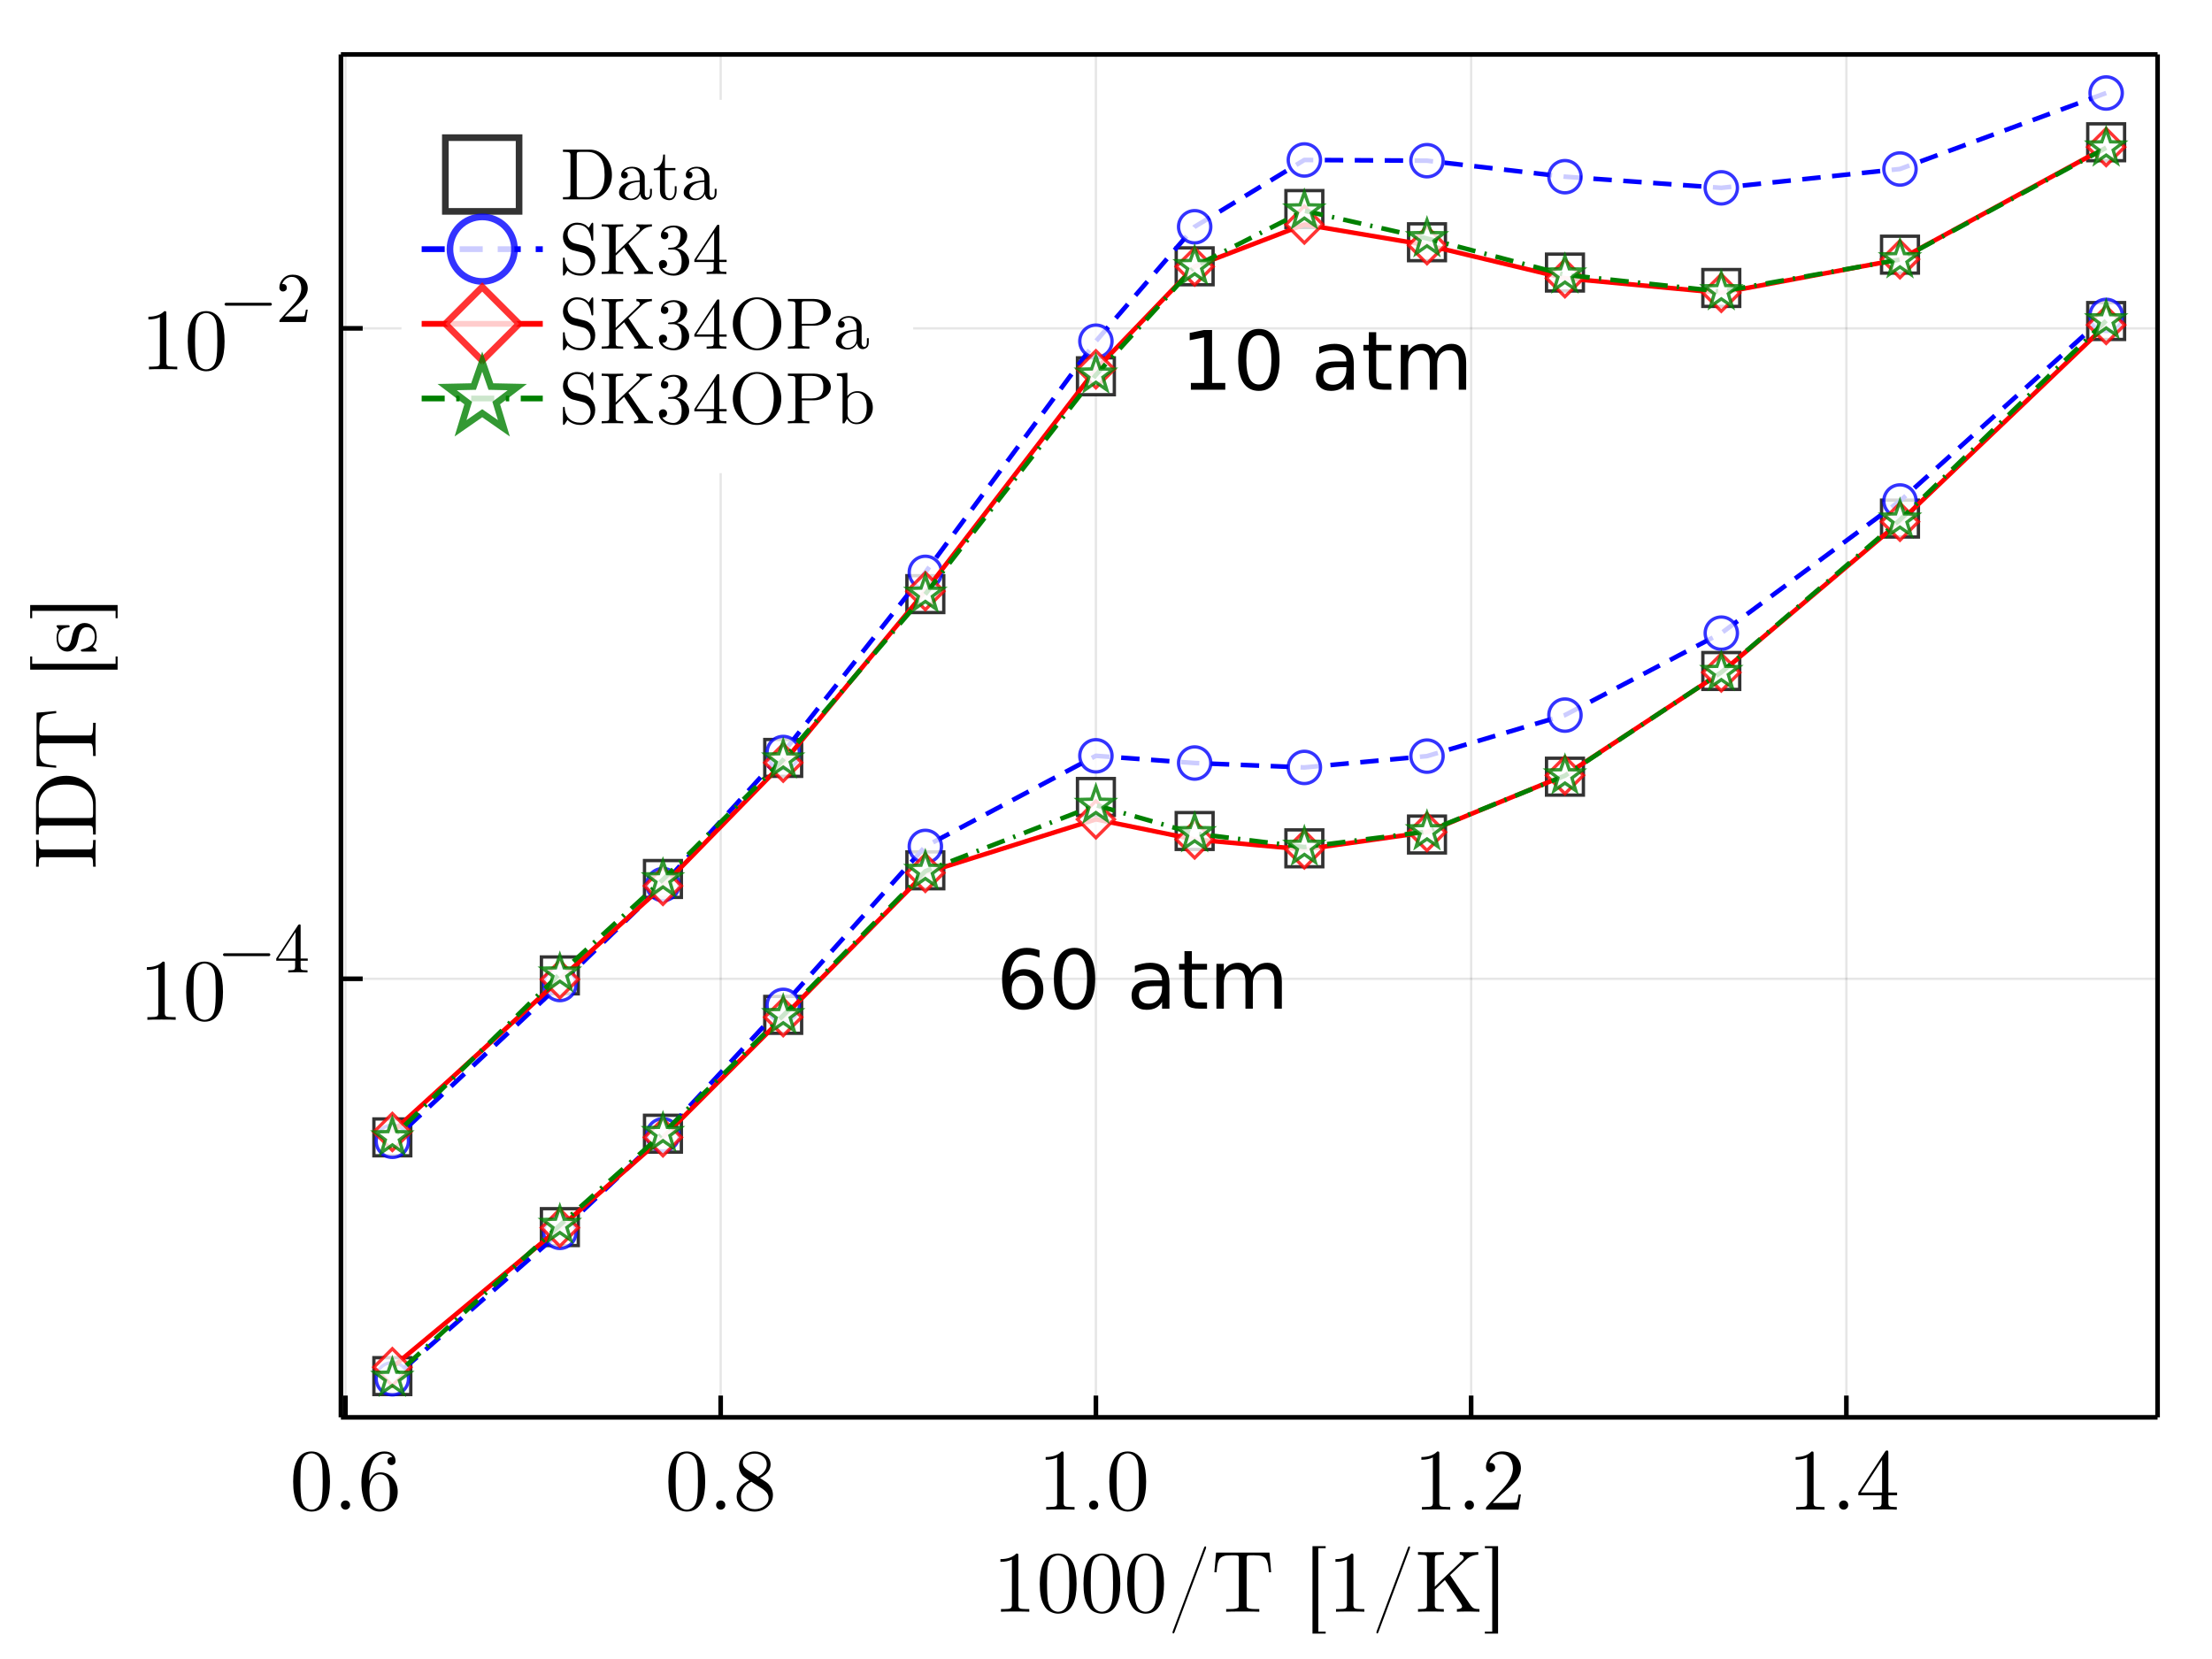 <?xml version="1.0" encoding="utf-8"?>
<svg xmlns="http://www.w3.org/2000/svg" xmlns:xlink="http://www.w3.org/1999/xlink" width="480" height="360" viewBox="0 0 1920 1440">
<rect x="0" y="0" width="1920" height="1440" fill="#333333" stroke="none"/>
<defs>
  <clipPath id="clip030">
    <rect x="0" y="0" width="1920" height="1440"/>
  </clipPath>
</defs>
<path clip-path="url(#clip030)" d="
M0 1440 L1920 1440 L1920 0 L0 0  Z
  " fill="#ffffff" fill-rule="evenodd" fill-opacity="1"/>
<defs>
  <clipPath id="clip031">
    <rect x="384" y="0" width="1345" height="1345"/>
  </clipPath>
</defs>
<path clip-path="url(#clip030)" d="
M295.918 1230.22 L1872.76 1230.22 L1872.76 47.244 L295.918 47.244  Z
  " fill="#ffffff" fill-rule="evenodd" fill-opacity="1"/>
<defs>
  <clipPath id="clip032">
    <rect x="295" y="47" width="1578" height="1184"/>
  </clipPath>
</defs>
<polyline clip-path="url(#clip032)" style="stroke:#000000; stroke-linecap:butt; stroke-linejoin:round; stroke-width:2; stroke-opacity:0.1; fill:none" points="
  299.833,1230.22 299.833,47.244 
  "/>
<polyline clip-path="url(#clip032)" style="stroke:#000000; stroke-linecap:butt; stroke-linejoin:round; stroke-width:2; stroke-opacity:0.1; fill:none" points="
  625.535,1230.22 625.535,47.244 
  "/>
<polyline clip-path="url(#clip032)" style="stroke:#000000; stroke-linecap:butt; stroke-linejoin:round; stroke-width:2; stroke-opacity:0.1; fill:none" points="
  951.238,1230.22 951.238,47.244 
  "/>
<polyline clip-path="url(#clip032)" style="stroke:#000000; stroke-linecap:butt; stroke-linejoin:round; stroke-width:2; stroke-opacity:0.1; fill:none" points="
  1276.94,1230.22 1276.94,47.244 
  "/>
<polyline clip-path="url(#clip032)" style="stroke:#000000; stroke-linecap:butt; stroke-linejoin:round; stroke-width:2; stroke-opacity:0.1; fill:none" points="
  1602.64,1230.22 1602.64,47.244 
  "/>
<polyline clip-path="url(#clip030)" style="stroke:#000000; stroke-linecap:butt; stroke-linejoin:round; stroke-width:4; stroke-opacity:1; fill:none" points="
  295.918,1230.22 1872.76,1230.22 
  "/>
<polyline clip-path="url(#clip030)" style="stroke:#000000; stroke-linecap:butt; stroke-linejoin:round; stroke-width:4; stroke-opacity:1; fill:none" points="
  295.918,47.244 1872.76,47.244 
  "/>
<polyline clip-path="url(#clip030)" style="stroke:#000000; stroke-linecap:butt; stroke-linejoin:round; stroke-width:4; stroke-opacity:1; fill:none" points="
  299.833,1230.22 299.833,1211.32 
  "/>
<polyline clip-path="url(#clip030)" style="stroke:#000000; stroke-linecap:butt; stroke-linejoin:round; stroke-width:4; stroke-opacity:1; fill:none" points="
  625.535,1230.22 625.535,1211.32 
  "/>
<polyline clip-path="url(#clip030)" style="stroke:#000000; stroke-linecap:butt; stroke-linejoin:round; stroke-width:4; stroke-opacity:1; fill:none" points="
  951.238,1230.22 951.238,1211.32 
  "/>
<polyline clip-path="url(#clip030)" style="stroke:#000000; stroke-linecap:butt; stroke-linejoin:round; stroke-width:4; stroke-opacity:1; fill:none" points="
  1276.94,1230.22 1276.94,1211.32 
  "/>
<polyline clip-path="url(#clip030)" style="stroke:#000000; stroke-linecap:butt; stroke-linejoin:round; stroke-width:4; stroke-opacity:1; fill:none" points="
  1602.64,1230.22 1602.64,1211.32 
  "/>
<path clip-path="url(#clip030)" d="M254.459 1286.11 Q254.459 1274.96 257.275 1268.88 Q261.203 1259.84 270.467 1259.84 Q272.431 1259.84 274.469 1260.39 Q276.544 1260.91 279.138 1262.95 Q281.769 1264.99 283.362 1268.32 Q286.401 1274.77 286.401 1286.11 Q286.401 1297.19 283.584 1303.23 Q279.471 1312.05 270.393 1312.05 Q266.984 1312.05 263.501 1310.31 Q260.054 1308.56 257.868 1304.38 Q254.459 1298.11 254.459 1286.11 M260.758 1285.18 Q260.758 1296.63 261.574 1301.19 Q262.5 1306.12 265.02 1308.27 Q267.577 1310.38 270.393 1310.38 Q273.431 1310.38 275.951 1308.12 Q278.508 1305.82 279.286 1300.89 Q280.138 1296.04 280.101 1285.18 Q280.101 1274.62 279.36 1270.4 Q278.36 1265.47 275.692 1263.51 Q273.061 1261.5 270.393 1261.5 Q269.392 1261.5 268.318 1261.8 Q267.28 1262.1 265.761 1262.95 Q264.242 1263.8 263.056 1265.91 Q261.907 1268.03 261.351 1271.21 Q260.758 1275.33 260.758 1285.18 Z" fill="#000000" fill-rule="evenodd" fill-opacity="1" /><path clip-path="url(#clip030)" d="M297.035 1309.16 Q295.887 1307.93 295.887 1306.34 Q295.887 1304.75 297.035 1303.6 Q298.184 1302.41 299.926 1302.41 Q301.593 1302.41 302.705 1303.52 Q303.853 1304.6 303.853 1306.38 Q303.853 1308.12 302.631 1309.27 Q301.445 1310.38 299.926 1310.38 Q298.184 1310.38 297.035 1309.16 Z" fill="#000000" fill-rule="evenodd" fill-opacity="1" /><path clip-path="url(#clip030)" d="M313.71 1286.41 Q313.71 1274.47 319.787 1267.17 Q325.864 1259.84 333.683 1259.84 Q338.241 1259.84 340.76 1262.17 Q343.317 1264.47 343.317 1268.03 Q343.317 1269.99 342.168 1270.84 Q341.02 1271.69 339.834 1271.69 Q338.463 1271.69 337.388 1270.77 Q336.314 1269.84 336.314 1268.17 Q336.314 1264.77 340.501 1264.77 Q338.537 1261.73 333.831 1261.73 Q332.386 1261.73 330.904 1262.17 Q329.421 1262.58 327.495 1263.99 Q325.568 1265.4 324.085 1267.62 Q322.603 1269.84 321.566 1274.03 Q320.528 1278.22 320.528 1283.66 L320.528 1285.48 Q323.641 1277.96 330.014 1277.99 Q336.388 1277.99 340.797 1282.85 Q345.207 1287.7 345.207 1294.89 Q345.207 1302.26 340.612 1307.16 Q336.017 1312.05 329.57 1312.05 Q326.679 1312.05 324.048 1310.82 Q321.455 1309.64 319.009 1306.9 Q316.6 1304.15 315.155 1298.89 Q313.71 1293.63 313.71 1286.41 M320.676 1293.22 Q320.676 1300.67 322.047 1304.23 Q322.27 1304.82 322.752 1305.64 Q323.27 1306.45 324.123 1307.53 Q325.012 1308.56 326.457 1309.27 Q327.902 1309.94 329.57 1309.94 Q334.646 1309.94 337.092 1305.01 Q338.389 1302.26 338.389 1294.82 Q338.389 1287.22 337.018 1284.44 Q334.683 1279.74 329.94 1279.74 Q326.753 1279.74 324.53 1281.92 Q322.344 1284.11 321.492 1287.04 Q320.676 1289.96 320.676 1293.22 Z" fill="#000000" fill-rule="evenodd" fill-opacity="1" /><path clip-path="url(#clip030)" d="M580.161 1286.11 Q580.161 1274.96 582.978 1268.88 Q586.905 1259.84 596.169 1259.84 Q598.133 1259.84 600.171 1260.39 Q602.246 1260.91 604.84 1262.95 Q607.471 1264.99 609.064 1268.32 Q612.103 1274.77 612.103 1286.11 Q612.103 1297.19 609.287 1303.23 Q605.174 1312.05 596.095 1312.05 Q592.686 1312.05 589.203 1310.31 Q585.757 1308.56 583.57 1304.38 Q580.161 1298.11 580.161 1286.11 M586.461 1285.18 Q586.461 1296.63 587.276 1301.19 Q588.202 1306.12 590.722 1308.27 Q593.279 1310.38 596.095 1310.38 Q599.134 1310.38 601.653 1308.12 Q604.21 1305.82 604.988 1300.89 Q605.841 1296.04 605.803 1285.18 Q605.803 1274.62 605.062 1270.4 Q604.062 1265.47 601.394 1263.51 Q598.763 1261.5 596.095 1261.5 Q595.095 1261.5 594.02 1261.8 Q592.982 1262.1 591.463 1262.95 Q589.944 1263.8 588.758 1265.91 Q587.609 1268.03 587.054 1271.21 Q586.461 1275.33 586.461 1285.18 Z" fill="#000000" fill-rule="evenodd" fill-opacity="1" /><path clip-path="url(#clip030)" d="M622.738 1309.16 Q621.589 1307.93 621.589 1306.34 Q621.589 1304.75 622.738 1303.6 Q623.886 1302.41 625.628 1302.41 Q627.295 1302.41 628.407 1303.52 Q629.556 1304.6 629.556 1306.38 Q629.556 1308.12 628.333 1309.27 Q627.147 1310.38 625.628 1310.38 Q623.886 1310.38 622.738 1309.16 Z" fill="#000000" fill-rule="evenodd" fill-opacity="1" /><path clip-path="url(#clip030)" d="M639.412 1298.93 Q639.412 1290.44 650.344 1284.96 Q645.638 1281.77 644.785 1280.85 Q641.45 1277.14 641.45 1272.51 Q641.45 1267.21 645.452 1263.54 Q649.491 1259.84 655.198 1259.84 Q660.645 1259.84 664.758 1262.99 Q668.871 1266.14 668.871 1271.14 Q668.871 1278.18 659.682 1282.92 Q665.759 1286.7 667.204 1288.3 Q670.909 1292.41 670.909 1297.63 Q670.909 1303.71 666.24 1307.9 Q661.571 1312.05 655.124 1312.05 Q648.824 1312.05 644.118 1308.38 Q639.412 1304.71 639.412 1298.93 M643.192 1298.93 Q643.192 1303.64 646.712 1306.79 Q650.27 1309.94 655.198 1309.94 Q659.978 1309.94 663.535 1307.19 Q667.13 1304.45 667.13 1300.37 Q667.13 1298.78 666.574 1297.41 Q666.055 1296.04 664.98 1294.96 Q663.943 1293.85 663.276 1293.37 Q662.646 1292.85 661.423 1292 L652.085 1286.11 Q643.192 1291.04 643.192 1298.93 M644.785 1269.55 Q644.785 1273.18 648.602 1275.7 L658.014 1281.77 Q665.536 1277.36 665.536 1271.14 Q665.536 1267.1 662.461 1264.43 Q659.385 1261.73 655.124 1261.73 Q650.937 1261.73 647.861 1263.95 Q644.785 1266.14 644.785 1269.55 Z" fill="#000000" fill-rule="evenodd" fill-opacity="1" /><path clip-path="url(#clip030)" d="M907.642 1267.06 L907.642 1264.69 Q916.758 1264.69 921.464 1259.84 Q922.761 1259.84 922.983 1260.13 Q923.205 1260.43 923.205 1261.8 L923.205 1304.38 Q923.205 1306.64 924.317 1307.34 Q925.429 1308.05 930.283 1308.05 L932.692 1308.05 L932.692 1310.38 Q930.024 1310.16 920.389 1310.16 Q910.755 1310.16 908.124 1310.38 L908.124 1308.05 L910.533 1308.05 Q915.313 1308.05 916.461 1307.38 Q917.61 1306.67 917.61 1304.38 L917.61 1265.06 Q913.645 1267.06 907.642 1267.06 Z" fill="#000000" fill-rule="evenodd" fill-opacity="1" /><path clip-path="url(#clip030)" d="M946.439 1309.16 Q945.29 1307.93 945.29 1306.34 Q945.29 1304.75 946.439 1303.6 Q947.588 1302.41 949.329 1302.41 Q950.997 1302.41 952.108 1303.52 Q953.257 1304.6 953.257 1306.38 Q953.257 1308.12 952.034 1309.27 Q950.849 1310.38 949.329 1310.38 Q947.588 1310.38 946.439 1309.16 Z" fill="#000000" fill-rule="evenodd" fill-opacity="1" /><path clip-path="url(#clip030)" d="M962.891 1286.11 Q962.891 1274.96 965.708 1268.88 Q969.635 1259.84 978.899 1259.84 Q980.863 1259.84 982.901 1260.39 Q984.976 1260.91 987.57 1262.95 Q990.201 1264.99 991.794 1268.32 Q994.833 1274.77 994.833 1286.11 Q994.833 1297.19 992.017 1303.23 Q987.904 1312.05 978.825 1312.05 Q975.416 1312.05 971.933 1310.31 Q968.487 1308.56 966.3 1304.38 Q962.891 1298.11 962.891 1286.11 M969.191 1285.18 Q969.191 1296.63 970.006 1301.19 Q970.932 1306.12 973.452 1308.27 Q976.009 1310.38 978.825 1310.38 Q981.864 1310.38 984.383 1308.12 Q986.94 1305.82 987.718 1300.89 Q988.571 1296.04 988.533 1285.18 Q988.533 1274.62 987.792 1270.4 Q986.792 1265.47 984.124 1263.51 Q981.493 1261.5 978.825 1261.5 Q977.825 1261.5 976.75 1261.8 Q975.712 1262.1 974.193 1262.95 Q972.674 1263.8 971.488 1265.91 Q970.339 1268.03 969.784 1271.21 Q969.191 1275.33 969.191 1285.18 Z" fill="#000000" fill-rule="evenodd" fill-opacity="1" /><path clip-path="url(#clip030)" d="M1233.75 1267.06 L1233.75 1264.69 Q1242.87 1264.69 1247.57 1259.84 Q1248.87 1259.84 1249.09 1260.13 Q1249.32 1260.43 1249.32 1261.8 L1249.32 1304.38 Q1249.32 1306.64 1250.43 1307.34 Q1251.54 1308.05 1256.39 1308.05 L1258.8 1308.05 L1258.8 1310.38 Q1256.13 1310.16 1246.5 1310.16 Q1236.86 1310.16 1234.23 1310.38 L1234.23 1308.05 L1236.64 1308.05 Q1241.42 1308.05 1242.57 1307.38 Q1243.72 1306.67 1243.72 1304.38 L1243.72 1265.06 Q1239.76 1267.06 1233.75 1267.06 Z" fill="#000000" fill-rule="evenodd" fill-opacity="1" /><path clip-path="url(#clip030)" d="M1272.55 1309.16 Q1271.4 1307.93 1271.4 1306.34 Q1271.4 1304.75 1272.55 1303.6 Q1273.7 1302.41 1275.44 1302.41 Q1277.11 1302.41 1278.22 1303.52 Q1279.37 1304.6 1279.37 1306.38 Q1279.37 1308.12 1278.14 1309.27 Q1276.96 1310.38 1275.44 1310.38 Q1273.7 1310.38 1272.55 1309.16 Z" fill="#000000" fill-rule="evenodd" fill-opacity="1" /><path clip-path="url(#clip030)" d="M1289.82 1310.38 Q1289.82 1309.01 1289.93 1308.6 Q1290.08 1308.19 1290.67 1307.56 L1305.23 1291.33 Q1313.2 1282.37 1313.2 1274.55 Q1313.2 1269.47 1310.53 1265.84 Q1307.9 1262.21 1303.05 1262.21 Q1299.71 1262.21 1296.89 1264.25 Q1294.08 1266.28 1292.78 1269.92 Q1293 1269.84 1293.78 1269.84 Q1295.67 1269.84 1296.71 1271.03 Q1297.78 1272.21 1297.78 1273.81 Q1297.78 1275.84 1296.45 1276.85 Q1295.15 1277.81 1293.86 1277.81 Q1293.34 1277.81 1292.63 1277.7 Q1291.97 1277.59 1290.89 1276.55 Q1289.82 1275.47 1289.82 1273.58 Q1289.82 1268.29 1293.82 1264.06 Q1297.86 1259.84 1304.01 1259.84 Q1310.97 1259.84 1315.53 1263.99 Q1320.13 1268.1 1320.13 1274.55 Q1320.13 1276.81 1319.42 1278.88 Q1318.76 1280.92 1317.83 1282.51 Q1316.94 1284.11 1314.5 1286.66 Q1312.05 1289.22 1310.09 1291.04 Q1308.12 1292.85 1303.71 1296.71 L1295.67 1304.53 L1309.34 1304.53 Q1316.01 1304.53 1316.53 1303.93 Q1317.27 1302.86 1318.2 1297.19 L1320.13 1297.19 L1317.98 1310.38 L1289.82 1310.38 Z" fill="#000000" fill-rule="evenodd" fill-opacity="1" /><path clip-path="url(#clip030)" d="M1558.62 1267.06 L1558.62 1264.69 Q1567.74 1264.69 1572.44 1259.84 Q1573.74 1259.84 1573.96 1260.13 Q1574.18 1260.43 1574.18 1261.8 L1574.18 1304.38 Q1574.18 1306.64 1575.3 1307.34 Q1576.41 1308.05 1581.26 1308.05 L1583.67 1308.05 L1583.67 1310.38 Q1581 1310.16 1571.37 1310.16 Q1561.73 1310.16 1559.1 1310.38 L1559.1 1308.05 L1561.51 1308.05 Q1566.29 1308.05 1567.44 1307.38 Q1568.59 1306.67 1568.59 1304.38 L1568.59 1265.06 Q1564.62 1267.06 1558.62 1267.06 Z" fill="#000000" fill-rule="evenodd" fill-opacity="1" /><path clip-path="url(#clip030)" d="M1597.42 1309.16 Q1596.27 1307.93 1596.27 1306.34 Q1596.27 1304.75 1597.42 1303.6 Q1598.57 1302.41 1600.31 1302.41 Q1601.98 1302.41 1603.09 1303.52 Q1604.24 1304.6 1604.24 1306.38 Q1604.24 1308.12 1603.01 1309.27 Q1601.83 1310.38 1600.31 1310.38 Q1598.57 1310.38 1597.42 1309.16 Z" fill="#000000" fill-rule="evenodd" fill-opacity="1" /><path clip-path="url(#clip030)" d="M1613.02 1297.86 L1613.02 1295.52 L1636.33 1259.91 Q1636.92 1258.98 1637.84 1259.02 Q1638.7 1259.02 1638.88 1259.36 Q1639.07 1259.69 1639.07 1260.99 L1639.07 1295.52 L1646.66 1295.52 L1646.66 1297.86 L1639.07 1297.86 L1639.07 1304.45 Q1639.07 1306.64 1639.96 1307.34 Q1640.88 1308.05 1644.81 1308.05 L1646.4 1308.05 L1646.4 1310.38 Q1643.29 1310.16 1636.1 1310.16 Q1628.95 1310.16 1625.84 1310.38 L1625.84 1308.05 L1627.43 1308.05 Q1631.36 1308.05 1632.29 1307.38 Q1633.21 1306.67 1633.21 1304.45 L1633.21 1297.86 L1613.02 1297.86 M1615.17 1295.52 L1633.66 1295.52 L1633.66 1267.21 L1615.17 1295.52 Z" fill="#000000" fill-rule="evenodd" fill-opacity="1" /><path clip-path="url(#clip030)" d="M868.362 1355.67 L868.362 1353.3 Q877.477 1353.3 882.183 1348.44 Q883.48 1348.44 883.703 1348.74 Q883.925 1349.04 883.925 1350.41 L883.925 1392.98 Q883.925 1395.25 885.037 1395.95 Q886.148 1396.65 891.002 1396.65 L893.411 1396.65 L893.411 1398.99 Q890.743 1398.77 881.109 1398.77 Q871.474 1398.77 868.844 1398.99 L868.844 1396.65 L871.252 1396.65 Q876.032 1396.65 877.181 1395.99 Q878.33 1395.28 878.33 1392.98 L878.33 1353.67 Q874.365 1355.67 868.362 1355.67 Z" fill="#000000" fill-rule="evenodd" fill-opacity="1" /><path clip-path="url(#clip030)" d="M902.527 1374.72 Q902.527 1363.56 905.343 1357.49 Q909.271 1348.44 918.534 1348.44 Q920.498 1348.44 922.536 1349 Q924.611 1349.52 927.205 1351.56 Q929.836 1353.6 931.429 1356.93 Q934.468 1363.38 934.468 1374.72 Q934.468 1385.8 931.652 1391.84 Q927.539 1400.66 918.46 1400.66 Q915.051 1400.66 911.568 1398.91 Q908.122 1397.17 905.936 1392.98 Q902.527 1386.72 902.527 1374.72 M908.826 1373.79 Q908.826 1385.24 909.641 1389.8 Q910.567 1394.73 913.087 1396.88 Q915.644 1398.99 918.46 1398.99 Q921.499 1398.99 924.018 1396.73 Q926.575 1394.43 927.353 1389.5 Q928.206 1384.65 928.169 1373.79 Q928.169 1363.23 927.428 1359.01 Q926.427 1354.08 923.759 1352.11 Q921.128 1350.11 918.46 1350.11 Q917.46 1350.11 916.385 1350.41 Q915.348 1350.71 913.828 1351.56 Q912.309 1352.41 911.123 1354.52 Q909.975 1356.63 909.419 1359.82 Q908.826 1363.93 908.826 1373.79 Z" fill="#000000" fill-rule="evenodd" fill-opacity="1" /><path clip-path="url(#clip030)" d="M940.471 1374.72 Q940.471 1363.56 943.287 1357.49 Q947.215 1348.44 956.479 1348.44 Q958.443 1348.44 960.481 1349 Q962.556 1349.52 965.15 1351.56 Q967.78 1353.6 969.374 1356.93 Q972.412 1363.38 972.412 1374.72 Q972.412 1385.8 969.596 1391.84 Q965.483 1400.66 956.405 1400.66 Q952.996 1400.66 949.512 1398.91 Q946.066 1397.17 943.88 1392.98 Q940.471 1386.72 940.471 1374.72 M946.77 1373.79 Q946.77 1385.24 947.585 1389.8 Q948.512 1394.73 951.032 1396.88 Q953.588 1398.99 956.405 1398.99 Q959.443 1398.99 961.963 1396.73 Q964.52 1394.43 965.298 1389.5 Q966.15 1384.65 966.113 1373.79 Q966.113 1363.23 965.372 1359.01 Q964.371 1354.08 961.703 1352.11 Q959.073 1350.11 956.405 1350.11 Q955.404 1350.11 954.329 1350.41 Q953.292 1350.71 951.773 1351.56 Q950.253 1352.41 949.068 1354.52 Q947.919 1356.63 947.363 1359.82 Q946.77 1363.93 946.77 1373.79 Z" fill="#000000" fill-rule="evenodd" fill-opacity="1" /><path clip-path="url(#clip030)" d="M978.415 1374.72 Q978.415 1363.56 981.231 1357.49 Q985.159 1348.44 994.423 1348.44 Q996.387 1348.44 998.425 1349 Q1000.5 1349.52 1003.09 1351.56 Q1005.72 1353.6 1007.32 1356.93 Q1010.36 1363.38 1010.36 1374.72 Q1010.36 1385.8 1007.54 1391.84 Q1003.43 1400.66 994.349 1400.66 Q990.94 1400.66 987.457 1398.91 Q984.011 1397.17 981.824 1392.98 Q978.415 1386.72 978.415 1374.72 M984.715 1373.79 Q984.715 1385.24 985.53 1389.8 Q986.456 1394.73 988.976 1396.88 Q991.533 1398.99 994.349 1398.99 Q997.387 1398.99 999.907 1396.73 Q1002.46 1394.43 1003.24 1389.5 Q1004.09 1384.65 1004.06 1373.79 Q1004.06 1363.23 1003.32 1359.01 Q1002.32 1354.08 999.648 1352.11 Q997.017 1350.11 994.349 1350.11 Q993.348 1350.11 992.274 1350.41 Q991.236 1350.71 989.717 1351.56 Q988.198 1352.41 987.012 1354.52 Q985.863 1356.63 985.308 1359.82 Q984.715 1363.93 984.715 1373.79 Z" fill="#000000" fill-rule="evenodd" fill-opacity="1" /><path clip-path="url(#clip030)" d="M1017.73 1416.89 Q1017.73 1416.51 1018.03 1415.7 L1044.82 1344.11 Q1044.82 1344.04 1045 1343.63 Q1045.19 1343.22 1045.3 1342.96 Q1045.41 1342.66 1045.63 1342.44 Q1045.89 1342.22 1046.19 1342.22 Q1046.93 1342.22 1046.93 1343.15 Q1046.93 1343.22 1046.71 1344.11 L1019.84 1415.77 Q1019.4 1417.07 1019.1 1417.44 Q1018.84 1417.81 1018.4 1417.81 Q1017.73 1417.81 1017.73 1416.89 Z" fill="#000000" fill-rule="evenodd" fill-opacity="1" /><path clip-path="url(#clip030)" d="M1054.08 1364.67 L1055.53 1347.63 L1101.88 1347.63 L1103.33 1364.67 L1101.44 1364.67 Q1101.14 1361.27 1100.85 1359.3 Q1100.59 1357.34 1099.92 1355.49 Q1099.29 1353.6 1098.47 1352.71 Q1097.7 1351.78 1096.18 1351.08 Q1094.66 1350.33 1092.69 1350.15 Q1090.73 1349.96 1087.76 1349.96 Q1084.28 1349.96 1083.43 1350.11 Q1082.5 1350.33 1082.28 1351 Q1082.06 1351.63 1082.06 1353 L1082.06 1392.98 Q1082.06 1394.5 1082.35 1395.13 Q1082.69 1395.73 1084.43 1396.21 Q1086.17 1396.65 1090.03 1396.65 L1093.06 1396.65 L1093.06 1398.99 Q1089.95 1398.77 1078.65 1398.77 Q1067.42 1398.77 1064.31 1398.99 L1064.31 1396.65 L1067.35 1396.65 Q1071.2 1396.65 1072.94 1396.21 Q1074.72 1395.73 1075.02 1395.13 Q1075.31 1394.5 1075.31 1392.98 L1075.31 1353 Q1075.31 1351.93 1075.24 1351.48 Q1075.17 1351.04 1074.83 1350.67 Q1074.5 1350.26 1073.72 1350.11 Q1072.98 1349.96 1069.64 1349.96 Q1066.68 1349.96 1064.68 1350.15 Q1062.72 1350.33 1061.2 1351.08 Q1059.68 1351.78 1058.86 1352.71 Q1058.08 1353.6 1057.42 1355.49 Q1056.79 1357.34 1056.53 1359.3 Q1056.27 1361.27 1055.97 1364.67 L1054.08 1364.67 Z" fill="#000000" fill-rule="evenodd" fill-opacity="1" /><path clip-path="url(#clip030)" d="M1139.23 1417.96 L1139.23 1342.07 L1150.68 1342.07 L1150.68 1343.81 L1144.31 1343.81 L1144.31 1416.22 L1150.68 1416.22 L1150.68 1417.96 L1139.23 1417.96 Z" fill="#000000" fill-rule="evenodd" fill-opacity="1" /><path clip-path="url(#clip030)" d="M1159.17 1355.67 L1159.17 1353.3 Q1168.29 1353.3 1172.99 1348.44 Q1174.29 1348.44 1174.51 1348.74 Q1174.73 1349.04 1174.73 1350.41 L1174.73 1392.98 Q1174.73 1395.25 1175.84 1395.95 Q1176.96 1396.65 1181.81 1396.65 L1184.22 1396.65 L1184.22 1398.99 Q1181.55 1398.77 1171.92 1398.77 Q1162.28 1398.77 1159.65 1398.99 L1159.65 1396.65 L1162.06 1396.65 Q1166.84 1396.65 1167.99 1395.99 Q1169.14 1395.28 1169.14 1392.98 L1169.14 1353.67 Q1165.17 1355.67 1159.17 1355.67 Z" fill="#000000" fill-rule="evenodd" fill-opacity="1" /><path clip-path="url(#clip030)" d="M1194.71 1416.89 Q1194.71 1416.51 1195 1415.7 L1221.79 1344.11 Q1221.79 1344.04 1221.98 1343.63 Q1222.16 1343.22 1222.27 1342.96 Q1222.39 1342.66 1222.61 1342.44 Q1222.87 1342.22 1223.16 1342.22 Q1223.9 1342.22 1223.9 1343.15 Q1223.9 1343.22 1223.68 1344.11 L1196.82 1415.77 Q1196.37 1417.07 1196.08 1417.44 Q1195.82 1417.81 1195.37 1417.81 Q1194.71 1417.81 1194.71 1416.89 Z" fill="#000000" fill-rule="evenodd" fill-opacity="1" /><path clip-path="url(#clip030)" d="M1230.83 1398.99 L1230.83 1396.65 L1232.65 1396.65 Q1236.76 1396.65 1237.69 1395.99 Q1238.65 1395.28 1238.65 1393.06 L1238.65 1353.08 Q1238.65 1350.89 1237.69 1350.22 Q1236.73 1349.52 1232.65 1349.52 L1230.83 1349.52 L1230.83 1347.15 Q1233.5 1347.37 1242.06 1347.37 Q1250.55 1347.37 1253.22 1347.15 L1253.22 1349.52 L1251.4 1349.52 Q1247.29 1349.52 1246.32 1350.22 Q1245.4 1350.89 1245.4 1353.08 L1245.4 1377.2 L1269.15 1354.52 Q1270.52 1353.3 1270.52 1352 Q1270.52 1351.56 1270.3 1351.08 Q1270.11 1350.56 1269.22 1350.04 Q1268.37 1349.52 1267 1349.52 L1267 1347.15 Q1269.59 1347.37 1276.67 1347.37 Q1281.15 1347.37 1283.12 1347.15 L1283.12 1349.52 Q1276.82 1349.59 1272.34 1354.08 L1258.66 1367.19 L1276.19 1392.98 Q1277.78 1395.32 1279.34 1395.99 Q1280.9 1396.65 1284.16 1396.65 L1284.16 1398.99 Q1279.38 1398.77 1275.45 1398.77 Q1267.26 1398.77 1264.59 1398.99 L1264.59 1396.65 Q1269.07 1396.65 1269.07 1394.36 Q1269.07 1393.5 1267.93 1391.76 L1254.18 1371.46 L1245.4 1379.79 L1245.4 1393.06 Q1245.4 1395.25 1246.32 1395.95 Q1247.29 1396.65 1251.4 1396.65 L1253.22 1396.65 L1253.22 1398.99 Q1250.55 1398.77 1241.99 1398.77 Q1233.5 1398.77 1230.83 1398.99 Z" fill="#000000" fill-rule="evenodd" fill-opacity="1" /><path clip-path="url(#clip030)" d="M1288.86 1416.22 L1295.24 1416.22 L1295.24 1343.81 L1288.86 1343.81 L1288.86 1342.07 L1300.31 1342.07 L1300.31 1417.96 L1288.86 1417.96 L1288.86 1416.22 Z" fill="#000000" fill-rule="evenodd" fill-opacity="1" /><polyline clip-path="url(#clip032)" style="stroke:#000000; stroke-linecap:butt; stroke-linejoin:round; stroke-width:2; stroke-opacity:0.1; fill:none" points="
  295.918,849.592 1872.76,849.592 
  "/>
<polyline clip-path="url(#clip032)" style="stroke:#000000; stroke-linecap:butt; stroke-linejoin:round; stroke-width:2; stroke-opacity:0.1; fill:none" points="
  295.918,285.003 1872.76,285.003 
  "/>
<polyline clip-path="url(#clip030)" style="stroke:#000000; stroke-linecap:butt; stroke-linejoin:round; stroke-width:4; stroke-opacity:1; fill:none" points="
  295.918,1230.22 295.918,47.244 
  "/>
<polyline clip-path="url(#clip030)" style="stroke:#000000; stroke-linecap:butt; stroke-linejoin:round; stroke-width:4; stroke-opacity:1; fill:none" points="
  1872.76,1230.22 1872.76,47.244 
  "/>
<polyline clip-path="url(#clip030)" style="stroke:#000000; stroke-linecap:butt; stroke-linejoin:round; stroke-width:4; stroke-opacity:1; fill:none" points="
  295.918,849.592 314.816,849.592 
  "/>
<polyline clip-path="url(#clip030)" style="stroke:#000000; stroke-linecap:butt; stroke-linejoin:round; stroke-width:4; stroke-opacity:1; fill:none" points="
  295.918,285.003 314.816,285.003 
  "/>
<path clip-path="url(#clip030)" d="M127.46 841.866 L127.46 839.494 Q136.576 839.494 141.282 834.64 Q142.579 834.64 142.801 834.936 Q143.023 835.233 143.023 836.604 L143.023 879.18 Q143.023 881.44 144.135 882.144 Q145.247 882.848 150.101 882.848 L152.509 882.848 L152.509 885.183 Q149.841 884.961 140.207 884.961 Q130.573 884.961 127.942 885.183 L127.942 882.848 L130.35 882.848 Q135.131 882.848 136.279 882.181 Q137.428 881.477 137.428 879.18 L137.428 839.865 Q133.463 841.866 127.46 841.866 Z" fill="#000000" fill-rule="evenodd" fill-opacity="1" /><path clip-path="url(#clip030)" d="M161.625 860.912 Q161.625 849.758 164.441 843.681 Q168.369 834.64 177.633 834.64 Q179.597 834.64 181.635 835.196 Q183.71 835.714 186.304 837.752 Q188.934 839.79 190.528 843.125 Q193.566 849.573 193.566 860.912 Q193.566 871.991 190.75 878.031 Q186.637 886.85 177.559 886.85 Q174.15 886.85 170.666 885.109 Q167.22 883.367 165.034 879.18 Q161.625 872.918 161.625 860.912 M167.924 859.985 Q167.924 871.435 168.739 875.993 Q169.666 880.922 172.186 883.071 Q174.742 885.183 177.559 885.183 Q180.597 885.183 183.117 882.923 Q185.674 880.625 186.452 875.697 Q187.304 870.843 187.267 859.985 Q187.267 849.425 186.526 845.201 Q185.525 840.272 182.857 838.308 Q180.227 836.307 177.559 836.307 Q176.558 836.307 175.483 836.604 Q174.446 836.9 172.927 837.752 Q171.407 838.605 170.222 840.717 Q169.073 842.829 168.517 846.016 Q167.924 850.129 167.924 859.985 Z" fill="#000000" fill-rule="evenodd" fill-opacity="1" /><path clip-path="url(#clip030)" d="M234.271 827.779 Q234.633 828.141 234.633 828.652 Q234.633 829.164 234.271 829.526 Q233.91 829.887 233.398 829.887 L194.801 829.887 Q194.289 829.887 193.928 829.526 Q193.566 829.164 193.566 828.652 Q193.566 828.141 193.928 827.779 Q194.289 827.418 194.801 827.418 L233.398 827.418 Q233.91 827.418 234.271 827.779 Z" fill="#000000" fill-rule="evenodd" fill-opacity="1" /><path clip-path="url(#clip030)" d="M239.781 833.891 L239.781 831.994 L258.718 803.061 Q259.2 802.309 259.953 802.339 Q260.645 802.339 260.796 802.61 Q260.946 802.881 260.946 803.934 L260.946 831.994 L267.118 831.994 L267.118 833.891 L260.946 833.891 L260.946 839.25 Q260.946 841.026 261.669 841.599 Q262.422 842.171 265.613 842.171 L266.908 842.171 L266.908 844.067 Q264.379 843.887 258.538 843.887 Q252.727 843.887 250.198 844.067 L250.198 842.171 L251.493 842.171 Q254.684 842.171 255.437 841.629 Q256.189 841.057 256.189 839.25 L256.189 833.891 L239.781 833.891 M241.527 831.994 L256.551 831.994 L256.551 808.992 L241.527 831.994 Z" fill="#000000" fill-rule="evenodd" fill-opacity="1" /><path clip-path="url(#clip030)" d="M128.815 277.277 L128.815 274.905 Q137.931 274.905 142.637 270.051 Q143.933 270.051 144.156 270.348 Q144.378 270.644 144.378 272.015 L144.378 314.591 Q144.378 316.852 145.49 317.556 Q146.601 318.26 151.456 318.26 L153.864 318.26 L153.864 320.594 Q151.196 320.372 141.562 320.372 Q131.928 320.372 129.297 320.594 L129.297 318.26 L131.705 318.26 Q136.485 318.26 137.634 317.593 Q138.783 316.889 138.783 314.591 L138.783 275.276 Q134.818 277.277 128.815 277.277 Z" fill="#000000" fill-rule="evenodd" fill-opacity="1" /><path clip-path="url(#clip030)" d="M162.98 296.323 Q162.98 285.17 165.796 279.093 Q169.724 270.051 178.988 270.051 Q180.951 270.051 182.989 270.607 Q185.065 271.126 187.658 273.164 Q190.289 275.202 191.883 278.537 Q194.921 284.984 194.921 296.323 Q194.921 307.403 192.105 313.443 Q187.992 322.262 178.913 322.262 Q175.504 322.262 172.021 320.52 Q168.575 318.778 166.389 314.591 Q162.98 308.329 162.98 296.323 M169.279 295.397 Q169.279 306.847 170.094 311.405 Q171.021 316.333 173.54 318.482 Q176.097 320.594 178.913 320.594 Q181.952 320.594 184.472 318.334 Q187.028 316.036 187.807 311.108 Q188.659 306.254 188.622 295.397 Q188.622 284.836 187.881 280.612 Q186.88 275.683 184.212 273.72 Q181.581 271.719 178.913 271.719 Q177.913 271.719 176.838 272.015 Q175.801 272.311 174.282 273.164 Q172.762 274.016 171.576 276.128 Q170.428 278.24 169.872 281.427 Q169.279 285.54 169.279 295.397 Z" fill="#000000" fill-rule="evenodd" fill-opacity="1" /><path clip-path="url(#clip030)" d="M235.626 263.191 Q235.987 263.552 235.987 264.064 Q235.987 264.575 235.626 264.937 Q235.265 265.298 234.753 265.298 L196.156 265.298 Q195.644 265.298 195.282 264.937 Q194.921 264.575 194.921 264.064 Q194.921 263.552 195.282 263.191 Q195.644 262.829 196.156 262.829 L234.753 262.829 Q235.265 262.829 235.626 263.191 Z" fill="#000000" fill-rule="evenodd" fill-opacity="1" /><path clip-path="url(#clip030)" d="M242.491 279.479 Q242.491 278.365 242.581 278.033 Q242.701 277.702 243.183 277.19 L255.015 264.003 Q261.488 256.717 261.488 250.365 Q261.488 246.24 259.321 243.29 Q257.183 240.339 253.239 240.339 Q250.529 240.339 248.241 241.995 Q245.953 243.651 244.899 246.601 Q245.08 246.541 245.712 246.541 Q247.248 246.541 248.091 247.505 Q248.964 248.468 248.964 249.763 Q248.964 251.419 247.88 252.232 Q246.826 253.014 245.772 253.014 Q245.351 253.014 244.779 252.924 Q244.237 252.834 243.364 251.991 Q242.491 251.118 242.491 249.582 Q242.491 245.277 245.742 241.845 Q249.024 238.412 254.022 238.412 Q259.682 238.412 263.385 241.784 Q267.118 245.126 267.118 250.365 Q267.118 252.201 266.546 253.887 Q266.004 255.543 265.252 256.838 Q264.529 258.133 262.542 260.21 Q260.555 262.287 258.959 263.763 Q257.364 265.238 253.781 268.369 L247.248 274.722 L258.357 274.722 Q263.776 274.722 264.198 274.24 Q264.8 273.367 265.553 268.76 L267.118 268.76 L265.372 279.479 L242.491 279.479 Z" fill="#000000" fill-rule="evenodd" fill-opacity="1" /><path clip-path="url(#clip030)" d="M83.108 752.306 L80.774 752.306 L80.774 750.305 Q80.774 746.043 80.107 745.08 Q79.403 744.079 77.179 744.079 L37.197 744.079 Q35.011 744.079 34.344 745.08 Q33.64 746.08 33.64 750.305 L33.64 752.306 L31.268 752.306 Q31.491 749.638 31.491 740.67 Q31.491 731.777 31.268 729.146 L33.64 729.146 L33.64 731.11 Q33.64 735.372 34.344 736.372 Q35.011 737.335 37.197 737.335 L77.179 737.335 Q79.366 737.335 80.07 736.372 Q80.774 735.372 80.774 731.11 L80.774 729.146 L83.108 729.146 Q82.886 731.814 82.886 740.744 Q82.886 749.638 83.108 752.306 Z" fill="#000000" fill-rule="evenodd" fill-opacity="1" /><path clip-path="url(#clip030)" d="M83.108 724.366 L80.774 724.366 L80.774 722.55 Q80.774 718.437 80.107 717.511 Q79.403 716.548 77.179 716.548 L37.197 716.548 Q35.011 716.548 34.344 717.511 Q33.64 718.474 33.64 722.55 L33.64 724.366 L31.268 724.366 L31.268 696.612 Q31.268 686.904 39.013 680.16 Q46.757 673.378 57.614 673.378 Q68.249 673.378 75.697 680.197 Q83.108 686.978 83.108 696.612 L83.108 724.366 M77.735 710.026 Q79.699 710.026 80.255 709.47 Q80.774 708.914 80.774 706.32 L80.774 698.65 Q80.774 693.648 78.736 690.276 Q76.661 686.904 74.289 685.162 Q68.583 680.975 57.614 680.975 Q46.09 680.975 40.68 684.903 Q33.64 689.979 33.64 698.724 L33.64 706.32 Q33.64 708.914 34.158 709.47 Q34.677 710.026 36.678 710.026 L77.735 710.026 Z" fill="#000000" fill-rule="evenodd" fill-opacity="1" /><path clip-path="url(#clip030)" d="M48.795 666.412 L31.75 664.967 L31.75 618.611 L48.795 617.166 L48.795 619.056 Q45.386 619.352 43.422 619.649 Q41.458 619.908 39.605 620.575 Q37.716 621.205 36.826 622.02 Q35.9 622.798 35.196 624.318 Q34.455 625.837 34.27 627.801 Q34.084 629.765 34.084 632.729 Q34.084 636.212 34.233 637.064 Q34.455 637.991 35.122 638.213 Q35.752 638.436 37.123 638.436 L77.105 638.436 Q78.624 638.436 79.254 638.139 Q79.847 637.806 80.329 636.064 Q80.774 634.322 80.774 630.469 L80.774 627.43 L83.108 627.43 Q82.886 630.543 82.886 641.845 Q82.886 653.072 83.108 656.185 L80.774 656.185 L80.774 653.146 Q80.774 649.293 80.329 647.551 Q79.847 645.772 79.254 645.476 Q78.624 645.18 77.105 645.18 L37.123 645.18 Q36.048 645.18 35.604 645.254 Q35.159 645.328 34.788 645.661 Q34.381 645.995 34.233 646.773 Q34.084 647.514 34.084 650.849 Q34.084 653.813 34.27 655.814 Q34.455 657.778 35.196 659.298 Q35.9 660.817 36.826 661.632 Q37.716 662.41 39.605 663.077 Q41.458 663.707 43.422 663.966 Q45.386 664.226 48.795 664.522 L48.795 666.412 Z" fill="#000000" fill-rule="evenodd" fill-opacity="1" /><path clip-path="url(#clip030)" d="M102.08 581.26 L26.192 581.26 L26.192 569.81 L27.933 569.81 L27.933 576.183 L100.339 576.183 L100.339 569.81 L102.08 569.81 L102.08 581.26 Z" fill="#000000" fill-rule="evenodd" fill-opacity="1" /><path clip-path="url(#clip030)" d="M82.108 565.548 L72.103 565.548 Q71.251 565.548 70.954 565.511 Q70.658 565.474 70.435 565.252 Q70.213 565.029 70.213 564.585 Q70.213 564.066 70.435 563.881 Q70.658 563.658 71.51 563.51 Q76.735 562.362 79.514 559.916 Q82.256 557.433 82.256 552.95 Q82.256 548.688 80.366 546.539 Q78.476 544.39 75.364 544.39 Q69.805 544.39 68.397 552.283 Q67.471 556.84 66.878 558.73 Q66.248 560.62 64.877 562.287 Q62.209 565.548 58.429 565.548 Q54.65 565.548 51.871 562.695 Q49.092 559.805 49.092 553.431 Q49.092 549.17 51.241 546.28 Q50.574 545.427 50.018 544.983 Q49.092 543.982 49.092 543.463 Q49.092 542.871 49.499 542.759 Q49.87 542.648 50.944 542.648 L58.578 542.648 Q59.43 542.648 59.726 542.685 Q60.023 542.722 60.245 542.945 Q60.431 543.167 60.431 543.649 Q60.431 544.501 59.726 544.538 Q50.537 545.131 50.537 553.431 Q50.537 557.915 52.278 559.916 Q53.983 561.917 56.317 561.917 Q57.614 561.917 58.615 561.324 Q59.578 560.694 60.171 559.916 Q60.727 559.101 61.283 557.618 Q61.801 556.136 61.987 555.247 Q62.172 554.321 62.543 552.579 Q63.691 546.502 66.174 543.945 Q69.361 540.758 73.4 540.758 Q77.883 540.758 80.922 543.797 Q83.96 546.835 83.96 552.95 Q83.96 557.878 80.662 561.324 Q81.107 561.769 81.515 562.102 Q81.885 562.436 82.034 562.584 Q82.182 562.695 82.293 562.732 Q82.367 562.769 82.441 562.843 Q83.96 564.363 83.96 564.733 Q83.96 565.326 83.553 565.437 Q83.182 565.548 82.108 565.548 Z" fill="#000000" fill-rule="evenodd" fill-opacity="1" /><path clip-path="url(#clip030)" d="M100.339 536.608 L100.339 530.235 L27.933 530.235 L27.933 536.608 L26.192 536.608 L26.192 525.158 L102.08 525.158 L102.08 536.608 L100.339 536.608 Z" fill="#000000" fill-rule="evenodd" fill-opacity="1" /><path clip-path="url(#clip032)" d="M1812.13 107.483 L1812.13 139.483 L1844.13 139.483 L1844.13 107.483 L1812.13 107.483 Z" fill="#ffffff" fill-rule="evenodd" fill-opacity="0.8" stroke="#000000" stroke-opacity="0.8" stroke-width="2.88"/>
<path clip-path="url(#clip032)" d="M1633.17 205.041 L1633.17 237.041 L1665.17 237.041 L1665.17 205.041 L1633.17 205.041 Z" fill="#ffffff" fill-rule="evenodd" fill-opacity="0.8" stroke="#000000" stroke-opacity="0.8" stroke-width="2.88"/>
<path clip-path="url(#clip032)" d="M1478.07 233.958 L1478.07 265.958 L1510.07 265.958 L1510.07 233.958 L1478.07 233.958 Z" fill="#ffffff" fill-rule="evenodd" fill-opacity="0.8" stroke="#000000" stroke-opacity="0.8" stroke-width="2.88"/>
<path clip-path="url(#clip032)" d="M1342.37 220.576 L1342.37 252.576 L1374.37 252.576 L1374.37 220.576 L1342.37 220.576 Z" fill="#ffffff" fill-rule="evenodd" fill-opacity="0.8" stroke="#000000" stroke-opacity="0.8" stroke-width="2.88"/>
<path clip-path="url(#clip032)" d="M1222.62 194.277 L1222.62 226.277 L1254.62 226.277 L1254.62 194.277 L1222.62 194.277 Z" fill="#ffffff" fill-rule="evenodd" fill-opacity="0.8" stroke="#000000" stroke-opacity="0.8" stroke-width="2.88"/>
<path clip-path="url(#clip032)" d="M1116.18 165.435 L1116.18 197.435 L1148.18 197.435 L1148.18 165.435 L1116.18 165.435 Z" fill="#ffffff" fill-rule="evenodd" fill-opacity="0.8" stroke="#000000" stroke-opacity="0.8" stroke-width="2.88"/>
<path clip-path="url(#clip032)" d="M1020.95 215.158 L1020.95 247.158 L1052.95 247.158 L1052.95 215.158 L1020.95 215.158 Z" fill="#ffffff" fill-rule="evenodd" fill-opacity="0.8" stroke="#000000" stroke-opacity="0.8" stroke-width="2.88"/>
<path clip-path="url(#clip032)" d="M935.238 310.608 L935.238 342.608 L967.238 342.608 L967.238 310.608 L935.238 310.608 Z" fill="#ffffff" fill-rule="evenodd" fill-opacity="0.8" stroke="#000000" stroke-opacity="0.8" stroke-width="2.88"/>
<path clip-path="url(#clip032)" d="M787.191 499.695 L787.191 531.695 L819.191 531.695 L819.191 499.695 L787.191 499.695 Z" fill="#ffffff" fill-rule="evenodd" fill-opacity="0.8" stroke="#000000" stroke-opacity="0.8" stroke-width="2.88"/>
<path clip-path="url(#clip032)" d="M663.819 641.87 L663.819 673.87 L695.819 673.87 L695.819 641.87 L663.819 641.87 Z" fill="#ffffff" fill-rule="evenodd" fill-opacity="0.8" stroke="#000000" stroke-opacity="0.8" stroke-width="2.88"/>
<path clip-path="url(#clip032)" d="M559.427 746.953 L559.427 778.953 L591.427 778.953 L591.427 746.953 L559.427 746.953 Z" fill="#ffffff" fill-rule="evenodd" fill-opacity="0.8" stroke="#000000" stroke-opacity="0.8" stroke-width="2.88"/>
<path clip-path="url(#clip032)" d="M469.949 830.643 L469.949 862.643 L501.949 862.643 L501.949 830.643 L469.949 830.643 Z" fill="#ffffff" fill-rule="evenodd" fill-opacity="0.8" stroke="#000000" stroke-opacity="0.8" stroke-width="2.88"/>
<path clip-path="url(#clip032)" d="M324.546 971.234 L324.546 1003.23 L356.546 1003.23 L356.546 971.234 L324.546 971.234 Z" fill="#ffffff" fill-rule="evenodd" fill-opacity="0.8" stroke="#000000" stroke-opacity="0.8" stroke-width="2.88"/>
<path clip-path="url(#clip032)" d="M1812.13 262.65 L1812.13 294.65 L1844.13 294.65 L1844.13 262.65 L1812.13 262.65 Z" fill="#ffffff" fill-rule="evenodd" fill-opacity="0.8" stroke="#000000" stroke-opacity="0.8" stroke-width="2.88"/>
<path clip-path="url(#clip032)" d="M1633.17 434.129 L1633.17 466.129 L1665.17 466.129 L1665.17 434.129 L1633.17 434.129 Z" fill="#ffffff" fill-rule="evenodd" fill-opacity="0.8" stroke="#000000" stroke-opacity="0.8" stroke-width="2.88"/>
<path clip-path="url(#clip032)" d="M1478.07 566.407 L1478.07 598.407 L1510.07 598.407 L1510.07 566.407 L1478.07 566.407 Z" fill="#ffffff" fill-rule="evenodd" fill-opacity="0.8" stroke="#000000" stroke-opacity="0.8" stroke-width="2.88"/>
<path clip-path="url(#clip032)" d="M1342.37 658.143 L1342.37 690.143 L1374.37 690.143 L1374.37 658.143 L1342.37 658.143 Z" fill="#ffffff" fill-rule="evenodd" fill-opacity="0.8" stroke="#000000" stroke-opacity="0.8" stroke-width="2.88"/>
<path clip-path="url(#clip032)" d="M1222.62 708.361 L1222.62 740.361 L1254.62 740.361 L1254.62 708.361 L1222.62 708.361 Z" fill="#ffffff" fill-rule="evenodd" fill-opacity="0.8" stroke="#000000" stroke-opacity="0.8" stroke-width="2.88"/>
<path clip-path="url(#clip032)" d="M1116.18 720.343 L1116.18 752.343 L1148.18 752.343 L1148.18 720.343 L1116.18 720.343 Z" fill="#ffffff" fill-rule="evenodd" fill-opacity="0.8" stroke="#000000" stroke-opacity="0.8" stroke-width="2.88"/>
<path clip-path="url(#clip032)" d="M1020.95 705.305 L1020.95 737.305 L1052.95 737.305 L1052.95 705.305 L1020.95 705.305 Z" fill="#ffffff" fill-rule="evenodd" fill-opacity="0.8" stroke="#000000" stroke-opacity="0.8" stroke-width="2.88"/>
<path clip-path="url(#clip032)" d="M935.238 675.768 L935.238 707.768 L967.238 707.768 L967.238 675.768 L935.238 675.768 Z" fill="#ffffff" fill-rule="evenodd" fill-opacity="0.8" stroke="#000000" stroke-opacity="0.8" stroke-width="2.88"/>
<path clip-path="url(#clip032)" d="M787.191 739.435 L787.191 771.435 L819.191 771.435 L819.191 739.435 L787.191 739.435 Z" fill="#ffffff" fill-rule="evenodd" fill-opacity="0.8" stroke="#000000" stroke-opacity="0.8" stroke-width="2.88"/>
<path clip-path="url(#clip032)" d="M663.819 864.892 L663.819 896.892 L695.819 896.892 L695.819 864.892 L663.819 864.892 Z" fill="#ffffff" fill-rule="evenodd" fill-opacity="0.8" stroke="#000000" stroke-opacity="0.8" stroke-width="2.88"/>
<path clip-path="url(#clip032)" d="M559.427 968.039 L559.427 1000.04 L591.427 1000.04 L591.427 968.039 L559.427 968.039 Z" fill="#ffffff" fill-rule="evenodd" fill-opacity="0.8" stroke="#000000" stroke-opacity="0.8" stroke-width="2.88"/>
<path clip-path="url(#clip032)" d="M469.949 1049.12 L469.949 1081.12 L501.949 1081.12 L501.949 1049.12 L469.949 1049.12 Z" fill="#ffffff" fill-rule="evenodd" fill-opacity="0.8" stroke="#000000" stroke-opacity="0.8" stroke-width="2.88"/>
<path clip-path="url(#clip032)" d="M324.546 1178.45 L324.546 1210.45 L356.546 1210.45 L356.546 1178.45 L324.546 1178.45 Z" fill="#ffffff" fill-rule="evenodd" fill-opacity="0.8" stroke="#000000" stroke-opacity="0.8" stroke-width="2.88"/>
<polyline clip-path="url(#clip032)" style="stroke:#0000ff; stroke-linecap:butt; stroke-linejoin:round; stroke-width:4; stroke-opacity:1; fill:none" stroke-dasharray="16, 10" points="
  1828.13,80.725 1649.17,146.681 1494.07,163.033 1358.37,153.363 1238.62,139.482 1132.18,138.848 1036.95,196.825 951.238,296.178 803.191,496.802 679.819,653.161 
  575.427,767.824 485.949,854.55 340.546,990.633 
  "/>
<circle clip-path="url(#clip032)" cx="1828.13" cy="80.725" r="14" fill="#ffffff" fill-rule="evenodd" fill-opacity="0.8" stroke="#0000ff" stroke-opacity="0.8" stroke-width="2.88"/>
<circle clip-path="url(#clip032)" cx="1649.17" cy="146.681" r="14" fill="#ffffff" fill-rule="evenodd" fill-opacity="0.8" stroke="#0000ff" stroke-opacity="0.8" stroke-width="2.88"/>
<circle clip-path="url(#clip032)" cx="1494.07" cy="163.033" r="14" fill="#ffffff" fill-rule="evenodd" fill-opacity="0.8" stroke="#0000ff" stroke-opacity="0.8" stroke-width="2.88"/>
<circle clip-path="url(#clip032)" cx="1358.37" cy="153.363" r="14" fill="#ffffff" fill-rule="evenodd" fill-opacity="0.8" stroke="#0000ff" stroke-opacity="0.8" stroke-width="2.88"/>
<circle clip-path="url(#clip032)" cx="1238.62" cy="139.482" r="14" fill="#ffffff" fill-rule="evenodd" fill-opacity="0.8" stroke="#0000ff" stroke-opacity="0.8" stroke-width="2.88"/>
<circle clip-path="url(#clip032)" cx="1132.18" cy="138.848" r="14" fill="#ffffff" fill-rule="evenodd" fill-opacity="0.8" stroke="#0000ff" stroke-opacity="0.8" stroke-width="2.88"/>
<circle clip-path="url(#clip032)" cx="1036.95" cy="196.825" r="14" fill="#ffffff" fill-rule="evenodd" fill-opacity="0.8" stroke="#0000ff" stroke-opacity="0.8" stroke-width="2.88"/>
<circle clip-path="url(#clip032)" cx="951.238" cy="296.178" r="14" fill="#ffffff" fill-rule="evenodd" fill-opacity="0.8" stroke="#0000ff" stroke-opacity="0.8" stroke-width="2.88"/>
<circle clip-path="url(#clip032)" cx="803.191" cy="496.802" r="14" fill="#ffffff" fill-rule="evenodd" fill-opacity="0.8" stroke="#0000ff" stroke-opacity="0.8" stroke-width="2.88"/>
<circle clip-path="url(#clip032)" cx="679.819" cy="653.161" r="14" fill="#ffffff" fill-rule="evenodd" fill-opacity="0.8" stroke="#0000ff" stroke-opacity="0.8" stroke-width="2.88"/>
<circle clip-path="url(#clip032)" cx="575.427" cy="767.824" r="14" fill="#ffffff" fill-rule="evenodd" fill-opacity="0.8" stroke="#0000ff" stroke-opacity="0.8" stroke-width="2.88"/>
<circle clip-path="url(#clip032)" cx="485.949" cy="854.55" r="14" fill="#ffffff" fill-rule="evenodd" fill-opacity="0.8" stroke="#0000ff" stroke-opacity="0.8" stroke-width="2.88"/>
<circle clip-path="url(#clip032)" cx="340.546" cy="990.633" r="14" fill="#ffffff" fill-rule="evenodd" fill-opacity="0.8" stroke="#0000ff" stroke-opacity="0.8" stroke-width="2.88"/>
<polyline clip-path="url(#clip032)" style="stroke:#0000ff; stroke-linecap:butt; stroke-linejoin:round; stroke-width:4; stroke-opacity:1; fill:none" stroke-dasharray="16, 10" points="
  1828.13,273.778 1649.17,434.837 1494.07,549.567 1358.37,620.704 1238.62,656.305 1132.18,666.122 1036.95,662.298 951.238,656.033 803.191,734.674 679.819,872.664 
  575.427,985.04 485.949,1069.67 340.546,1196.74 
  "/>
<circle clip-path="url(#clip032)" cx="1828.13" cy="273.778" r="14" fill="#ffffff" fill-rule="evenodd" fill-opacity="0.8" stroke="#0000ff" stroke-opacity="0.8" stroke-width="2.88"/>
<circle clip-path="url(#clip032)" cx="1649.17" cy="434.837" r="14" fill="#ffffff" fill-rule="evenodd" fill-opacity="0.8" stroke="#0000ff" stroke-opacity="0.8" stroke-width="2.88"/>
<circle clip-path="url(#clip032)" cx="1494.07" cy="549.567" r="14" fill="#ffffff" fill-rule="evenodd" fill-opacity="0.8" stroke="#0000ff" stroke-opacity="0.8" stroke-width="2.88"/>
<circle clip-path="url(#clip032)" cx="1358.37" cy="620.704" r="14" fill="#ffffff" fill-rule="evenodd" fill-opacity="0.8" stroke="#0000ff" stroke-opacity="0.8" stroke-width="2.88"/>
<circle clip-path="url(#clip032)" cx="1238.62" cy="656.305" r="14" fill="#ffffff" fill-rule="evenodd" fill-opacity="0.8" stroke="#0000ff" stroke-opacity="0.8" stroke-width="2.88"/>
<circle clip-path="url(#clip032)" cx="1132.18" cy="666.122" r="14" fill="#ffffff" fill-rule="evenodd" fill-opacity="0.8" stroke="#0000ff" stroke-opacity="0.8" stroke-width="2.88"/>
<circle clip-path="url(#clip032)" cx="1036.95" cy="662.298" r="14" fill="#ffffff" fill-rule="evenodd" fill-opacity="0.8" stroke="#0000ff" stroke-opacity="0.8" stroke-width="2.88"/>
<circle clip-path="url(#clip032)" cx="951.238" cy="656.033" r="14" fill="#ffffff" fill-rule="evenodd" fill-opacity="0.8" stroke="#0000ff" stroke-opacity="0.8" stroke-width="2.88"/>
<circle clip-path="url(#clip032)" cx="803.191" cy="734.674" r="14" fill="#ffffff" fill-rule="evenodd" fill-opacity="0.8" stroke="#0000ff" stroke-opacity="0.8" stroke-width="2.88"/>
<circle clip-path="url(#clip032)" cx="679.819" cy="872.664" r="14" fill="#ffffff" fill-rule="evenodd" fill-opacity="0.8" stroke="#0000ff" stroke-opacity="0.8" stroke-width="2.88"/>
<circle clip-path="url(#clip032)" cx="575.427" cy="985.04" r="14" fill="#ffffff" fill-rule="evenodd" fill-opacity="0.8" stroke="#0000ff" stroke-opacity="0.8" stroke-width="2.88"/>
<circle clip-path="url(#clip032)" cx="485.949" cy="1069.67" r="14" fill="#ffffff" fill-rule="evenodd" fill-opacity="0.8" stroke="#0000ff" stroke-opacity="0.8" stroke-width="2.88"/>
<circle clip-path="url(#clip032)" cx="340.546" cy="1196.74" r="14" fill="#ffffff" fill-rule="evenodd" fill-opacity="0.8" stroke="#0000ff" stroke-opacity="0.8" stroke-width="2.88"/>
<polyline clip-path="url(#clip032)" style="stroke:#ff0000; stroke-linecap:butt; stroke-linejoin:round; stroke-width:4; stroke-opacity:1; fill:none" points="
  1828.13,127.639 1649.17,225.032 1494.07,254.176 1358.37,241.508 1238.62,212.816 1132.18,194.862 1036.95,231.36 951.238,320.527 803.191,513.164 679.819,661.991 
  575.427,768.93 485.949,850.102 340.546,982.538 
  "/>
<path clip-path="url(#clip032)" d="M1828.13 111.639 L1812.13 127.639 L1828.13 143.639 L1844.13 127.639 L1828.13 111.639 Z" fill="#ffffff" fill-rule="evenodd" fill-opacity="0.8" stroke="#ff0000" stroke-opacity="0.8" stroke-width="2.88"/>
<path clip-path="url(#clip032)" d="M1649.17 209.032 L1633.17 225.032 L1649.17 241.032 L1665.17 225.032 L1649.17 209.032 Z" fill="#ffffff" fill-rule="evenodd" fill-opacity="0.8" stroke="#ff0000" stroke-opacity="0.8" stroke-width="2.88"/>
<path clip-path="url(#clip032)" d="M1494.07 238.176 L1478.07 254.176 L1494.07 270.176 L1510.07 254.176 L1494.07 238.176 Z" fill="#ffffff" fill-rule="evenodd" fill-opacity="0.8" stroke="#ff0000" stroke-opacity="0.8" stroke-width="2.88"/>
<path clip-path="url(#clip032)" d="M1358.37 225.508 L1342.37 241.508 L1358.37 257.508 L1374.37 241.508 L1358.37 225.508 Z" fill="#ffffff" fill-rule="evenodd" fill-opacity="0.8" stroke="#ff0000" stroke-opacity="0.8" stroke-width="2.88"/>
<path clip-path="url(#clip032)" d="M1238.62 196.816 L1222.62 212.816 L1238.62 228.816 L1254.62 212.816 L1238.62 196.816 Z" fill="#ffffff" fill-rule="evenodd" fill-opacity="0.8" stroke="#ff0000" stroke-opacity="0.8" stroke-width="2.88"/>
<path clip-path="url(#clip032)" d="M1132.18 178.862 L1116.18 194.862 L1132.18 210.862 L1148.18 194.862 L1132.18 178.862 Z" fill="#ffffff" fill-rule="evenodd" fill-opacity="0.8" stroke="#ff0000" stroke-opacity="0.8" stroke-width="2.88"/>
<path clip-path="url(#clip032)" d="M1036.95 215.36 L1020.95 231.36 L1036.95 247.36 L1052.95 231.36 L1036.95 215.36 Z" fill="#ffffff" fill-rule="evenodd" fill-opacity="0.8" stroke="#ff0000" stroke-opacity="0.8" stroke-width="2.88"/>
<path clip-path="url(#clip032)" d="M951.238 304.527 L935.238 320.527 L951.238 336.527 L967.238 320.527 L951.238 304.527 Z" fill="#ffffff" fill-rule="evenodd" fill-opacity="0.8" stroke="#ff0000" stroke-opacity="0.8" stroke-width="2.88"/>
<path clip-path="url(#clip032)" d="M803.191 497.164 L787.191 513.164 L803.191 529.164 L819.191 513.164 L803.191 497.164 Z" fill="#ffffff" fill-rule="evenodd" fill-opacity="0.8" stroke="#ff0000" stroke-opacity="0.8" stroke-width="2.88"/>
<path clip-path="url(#clip032)" d="M679.819 645.991 L663.819 661.991 L679.819 677.991 L695.819 661.991 L679.819 645.991 Z" fill="#ffffff" fill-rule="evenodd" fill-opacity="0.8" stroke="#ff0000" stroke-opacity="0.8" stroke-width="2.88"/>
<path clip-path="url(#clip032)" d="M575.427 752.93 L559.427 768.93 L575.427 784.93 L591.427 768.93 L575.427 752.93 Z" fill="#ffffff" fill-rule="evenodd" fill-opacity="0.8" stroke="#ff0000" stroke-opacity="0.8" stroke-width="2.88"/>
<path clip-path="url(#clip032)" d="M485.949 834.102 L469.949 850.102 L485.949 866.102 L501.949 850.102 L485.949 834.102 Z" fill="#ffffff" fill-rule="evenodd" fill-opacity="0.8" stroke="#ff0000" stroke-opacity="0.8" stroke-width="2.88"/>
<path clip-path="url(#clip032)" d="M340.546 966.538 L324.546 982.538 L340.546 998.538 L356.546 982.538 L340.546 966.538 Z" fill="#ffffff" fill-rule="evenodd" fill-opacity="0.8" stroke="#ff0000" stroke-opacity="0.8" stroke-width="2.88"/>
<polyline clip-path="url(#clip032)" style="stroke:#ff0000; stroke-linecap:butt; stroke-linejoin:round; stroke-width:4; stroke-opacity:1; fill:none" points="
  1828.13,282.015 1649.17,452.88 1494.07,583.671 1358.37,672.952 1238.62,722.266 1132.18,737.295 1036.95,728.647 951.238,711.185 803.191,757.626 679.819,882.893 
  575.427,987.196 485.949,1065.68 340.546,1186.7 
  "/>
<path clip-path="url(#clip032)" d="M1828.13 266.015 L1812.13 282.015 L1828.13 298.015 L1844.13 282.015 L1828.13 266.015 Z" fill="#ffffff" fill-rule="evenodd" fill-opacity="0.8" stroke="#ff0000" stroke-opacity="0.8" stroke-width="2.88"/>
<path clip-path="url(#clip032)" d="M1649.17 436.88 L1633.17 452.88 L1649.17 468.88 L1665.17 452.88 L1649.17 436.88 Z" fill="#ffffff" fill-rule="evenodd" fill-opacity="0.8" stroke="#ff0000" stroke-opacity="0.8" stroke-width="2.88"/>
<path clip-path="url(#clip032)" d="M1494.07 567.671 L1478.07 583.671 L1494.07 599.671 L1510.07 583.671 L1494.07 567.671 Z" fill="#ffffff" fill-rule="evenodd" fill-opacity="0.8" stroke="#ff0000" stroke-opacity="0.8" stroke-width="2.88"/>
<path clip-path="url(#clip032)" d="M1358.37 656.952 L1342.37 672.952 L1358.37 688.952 L1374.37 672.952 L1358.37 656.952 Z" fill="#ffffff" fill-rule="evenodd" fill-opacity="0.8" stroke="#ff0000" stroke-opacity="0.8" stroke-width="2.88"/>
<path clip-path="url(#clip032)" d="M1238.62 706.266 L1222.62 722.266 L1238.62 738.266 L1254.62 722.266 L1238.62 706.266 Z" fill="#ffffff" fill-rule="evenodd" fill-opacity="0.8" stroke="#ff0000" stroke-opacity="0.8" stroke-width="2.88"/>
<path clip-path="url(#clip032)" d="M1132.18 721.295 L1116.18 737.295 L1132.18 753.295 L1148.18 737.295 L1132.18 721.295 Z" fill="#ffffff" fill-rule="evenodd" fill-opacity="0.8" stroke="#ff0000" stroke-opacity="0.8" stroke-width="2.88"/>
<path clip-path="url(#clip032)" d="M1036.95 712.647 L1020.95 728.647 L1036.95 744.647 L1052.95 728.647 L1036.95 712.647 Z" fill="#ffffff" fill-rule="evenodd" fill-opacity="0.8" stroke="#ff0000" stroke-opacity="0.8" stroke-width="2.88"/>
<path clip-path="url(#clip032)" d="M951.238 695.185 L935.238 711.185 L951.238 727.185 L967.238 711.185 L951.238 695.185 Z" fill="#ffffff" fill-rule="evenodd" fill-opacity="0.8" stroke="#ff0000" stroke-opacity="0.8" stroke-width="2.88"/>
<path clip-path="url(#clip032)" d="M803.191 741.626 L787.191 757.626 L803.191 773.626 L819.191 757.626 L803.191 741.626 Z" fill="#ffffff" fill-rule="evenodd" fill-opacity="0.8" stroke="#ff0000" stroke-opacity="0.8" stroke-width="2.88"/>
<path clip-path="url(#clip032)" d="M679.819 866.893 L663.819 882.893 L679.819 898.893 L695.819 882.893 L679.819 866.893 Z" fill="#ffffff" fill-rule="evenodd" fill-opacity="0.8" stroke="#ff0000" stroke-opacity="0.8" stroke-width="2.88"/>
<path clip-path="url(#clip032)" d="M575.427 971.196 L559.427 987.196 L575.427 1003.2 L591.427 987.196 L575.427 971.196 Z" fill="#ffffff" fill-rule="evenodd" fill-opacity="0.8" stroke="#ff0000" stroke-opacity="0.8" stroke-width="2.88"/>
<path clip-path="url(#clip032)" d="M485.949 1049.68 L469.949 1065.68 L485.949 1081.68 L501.949 1065.68 L485.949 1049.68 Z" fill="#ffffff" fill-rule="evenodd" fill-opacity="0.8" stroke="#ff0000" stroke-opacity="0.8" stroke-width="2.88"/>
<path clip-path="url(#clip032)" d="M340.546 1170.7 L324.546 1186.7 L340.546 1202.7 L356.546 1186.7 L340.546 1170.7 Z" fill="#ffffff" fill-rule="evenodd" fill-opacity="0.8" stroke="#ff0000" stroke-opacity="0.8" stroke-width="2.88"/>
<polyline clip-path="url(#clip032)" style="stroke:#008000; stroke-linecap:butt; stroke-linejoin:round; stroke-width:4; stroke-opacity:1; fill:none" stroke-dasharray="16, 8, 2, 8" points="
  1828.13,128.256 1649.17,225.301 1494.07,253.017 1358.37,238.519 1238.62,206.987 1132.18,182.948 1036.95,231.269 951.238,325.406 803.191,515.66 679.819,659.462 
  575.427,763.482 485.949,845.282 340.546,987.399 
  "/>
<path clip-path="url(#clip032)" d="M1828.13 112.256 L1824.37 123.072 L1812.91 123.312 L1822.05 130.24 L1818.72 141.2 L1828.13 134.656 L1837.54 141.2 L1834.21 130.24 L1843.34 123.312 L1831.89 123.072 L1828.13 112.256 Z" fill="#ffffff" fill-rule="evenodd" fill-opacity="0.8" stroke="#008000" stroke-opacity="0.8" stroke-width="2.88"/>
<path clip-path="url(#clip032)" d="M1649.17 209.301 L1645.41 220.117 L1633.96 220.357 L1643.09 227.285 L1639.76 238.245 L1649.17 231.701 L1658.58 238.245 L1655.25 227.285 L1664.39 220.357 L1652.93 220.117 L1649.17 209.301 Z" fill="#ffffff" fill-rule="evenodd" fill-opacity="0.8" stroke="#008000" stroke-opacity="0.8" stroke-width="2.88"/>
<path clip-path="url(#clip032)" d="M1494.07 237.017 L1490.31 247.833 L1478.86 248.073 L1487.99 255.001 L1484.67 265.961 L1494.07 259.417 L1503.48 265.961 L1500.15 255.001 L1509.29 248.073 L1497.83 247.833 L1494.07 237.017 Z" fill="#ffffff" fill-rule="evenodd" fill-opacity="0.8" stroke="#008000" stroke-opacity="0.8" stroke-width="2.88"/>
<path clip-path="url(#clip032)" d="M1358.37 222.519 L1354.61 233.335 L1343.15 233.575 L1352.29 240.503 L1348.96 251.463 L1358.37 244.919 L1367.77 251.463 L1364.45 240.503 L1373.58 233.575 L1362.13 233.335 L1358.37 222.519 Z" fill="#ffffff" fill-rule="evenodd" fill-opacity="0.8" stroke="#008000" stroke-opacity="0.8" stroke-width="2.88"/>
<path clip-path="url(#clip032)" d="M1238.62 190.987 L1234.86 201.803 L1223.41 202.043 L1232.54 208.971 L1229.21 219.931 L1238.62 213.387 L1248.03 219.931 L1244.7 208.971 L1253.84 202.043 L1242.38 201.803 L1238.62 190.987 Z" fill="#ffffff" fill-rule="evenodd" fill-opacity="0.8" stroke="#008000" stroke-opacity="0.8" stroke-width="2.88"/>
<path clip-path="url(#clip032)" d="M1132.18 166.948 L1128.42 177.764 L1116.97 178.004 L1126.1 184.932 L1122.78 195.892 L1132.18 189.348 L1141.59 195.892 L1138.26 184.932 L1147.4 178.004 L1135.94 177.764 L1132.18 166.948 Z" fill="#ffffff" fill-rule="evenodd" fill-opacity="0.8" stroke="#008000" stroke-opacity="0.8" stroke-width="2.88"/>
<path clip-path="url(#clip032)" d="M1036.95 215.269 L1033.19 226.085 L1021.73 226.325 L1030.87 233.253 L1027.54 244.213 L1036.95 237.669 L1046.36 244.213 L1043.03 233.253 L1052.16 226.325 L1040.71 226.085 L1036.95 215.269 Z" fill="#ffffff" fill-rule="evenodd" fill-opacity="0.8" stroke="#008000" stroke-opacity="0.8" stroke-width="2.88"/>
<path clip-path="url(#clip032)" d="M951.238 309.406 L947.478 320.222 L936.022 320.462 L945.158 327.39 L941.83 338.35 L951.238 331.806 L960.646 338.35 L957.318 327.39 L966.454 320.462 L954.998 320.222 L951.238 309.406 Z" fill="#ffffff" fill-rule="evenodd" fill-opacity="0.8" stroke="#008000" stroke-opacity="0.8" stroke-width="2.88"/>
<path clip-path="url(#clip032)" d="M803.191 499.66 L799.431 510.476 L787.975 510.716 L797.111 517.644 L793.783 528.604 L803.191 522.06 L812.599 528.604 L809.271 517.644 L818.407 510.716 L806.951 510.476 L803.191 499.66 Z" fill="#ffffff" fill-rule="evenodd" fill-opacity="0.8" stroke="#008000" stroke-opacity="0.8" stroke-width="2.88"/>
<path clip-path="url(#clip032)" d="M679.819 643.462 L676.059 654.278 L664.603 654.518 L673.739 661.446 L670.411 672.406 L679.819 665.862 L689.227 672.406 L685.899 661.446 L695.035 654.518 L683.579 654.278 L679.819 643.462 Z" fill="#ffffff" fill-rule="evenodd" fill-opacity="0.8" stroke="#008000" stroke-opacity="0.8" stroke-width="2.88"/>
<path clip-path="url(#clip032)" d="M575.427 747.482 L571.667 758.298 L560.211 758.538 L569.347 765.466 L566.019 776.426 L575.427 769.882 L584.835 776.426 L581.507 765.466 L590.643 758.538 L579.187 758.298 L575.427 747.482 Z" fill="#ffffff" fill-rule="evenodd" fill-opacity="0.8" stroke="#008000" stroke-opacity="0.8" stroke-width="2.88"/>
<path clip-path="url(#clip032)" d="M485.949 829.282 L482.189 840.098 L470.733 840.338 L479.869 847.266 L476.541 858.226 L485.949 851.682 L495.357 858.226 L492.029 847.266 L501.165 840.338 L489.709 840.098 L485.949 829.282 Z" fill="#ffffff" fill-rule="evenodd" fill-opacity="0.8" stroke="#008000" stroke-opacity="0.8" stroke-width="2.88"/>
<path clip-path="url(#clip032)" d="M340.546 971.399 L336.786 982.215 L325.33 982.455 L334.466 989.383 L331.138 1000.34 L340.546 993.799 L349.954 1000.34 L346.626 989.383 L355.762 982.455 L344.306 982.215 L340.546 971.399 Z" fill="#ffffff" fill-rule="evenodd" fill-opacity="0.8" stroke="#008000" stroke-opacity="0.8" stroke-width="2.88"/>
<polyline clip-path="url(#clip032)" style="stroke:#008000; stroke-linecap:butt; stroke-linejoin:round; stroke-width:4; stroke-opacity:1; fill:none" stroke-dasharray="16, 8, 2, 8" points="
  1828.13,278.323 1649.17,451.221 1494.07,583.541 1358.37,673.293 1238.62,721.795 1132.18,735.244 1036.95,723.478 951.238,698.876 803.191,756.185 679.819,881.395 
  575.427,983.714 485.949,1063.44 340.546,1196.22 
  "/>
<path clip-path="url(#clip032)" d="M1828.13 262.323 L1824.37 273.139 L1812.91 273.379 L1822.05 280.307 L1818.72 291.267 L1828.13 284.723 L1837.54 291.267 L1834.21 280.307 L1843.34 273.379 L1831.89 273.139 L1828.13 262.323 Z" fill="#ffffff" fill-rule="evenodd" fill-opacity="0.8" stroke="#008000" stroke-opacity="0.8" stroke-width="2.88"/>
<path clip-path="url(#clip032)" d="M1649.17 435.221 L1645.41 446.037 L1633.96 446.277 L1643.09 453.205 L1639.76 464.165 L1649.17 457.621 L1658.58 464.165 L1655.25 453.205 L1664.39 446.277 L1652.93 446.037 L1649.17 435.221 Z" fill="#ffffff" fill-rule="evenodd" fill-opacity="0.8" stroke="#008000" stroke-opacity="0.8" stroke-width="2.88"/>
<path clip-path="url(#clip032)" d="M1494.07 567.541 L1490.31 578.357 L1478.86 578.597 L1487.99 585.525 L1484.67 596.485 L1494.07 589.941 L1503.48 596.485 L1500.15 585.525 L1509.29 578.597 L1497.83 578.357 L1494.07 567.541 Z" fill="#ffffff" fill-rule="evenodd" fill-opacity="0.8" stroke="#008000" stroke-opacity="0.8" stroke-width="2.88"/>
<path clip-path="url(#clip032)" d="M1358.37 657.293 L1354.61 668.109 L1343.15 668.349 L1352.29 675.277 L1348.96 686.237 L1358.37 679.693 L1367.77 686.237 L1364.45 675.277 L1373.58 668.349 L1362.13 668.109 L1358.37 657.293 Z" fill="#ffffff" fill-rule="evenodd" fill-opacity="0.8" stroke="#008000" stroke-opacity="0.8" stroke-width="2.88"/>
<path clip-path="url(#clip032)" d="M1238.62 705.795 L1234.86 716.611 L1223.41 716.851 L1232.54 723.779 L1229.21 734.739 L1238.62 728.195 L1248.03 734.739 L1244.7 723.779 L1253.84 716.851 L1242.38 716.611 L1238.62 705.795 Z" fill="#ffffff" fill-rule="evenodd" fill-opacity="0.8" stroke="#008000" stroke-opacity="0.8" stroke-width="2.88"/>
<path clip-path="url(#clip032)" d="M1132.18 719.244 L1128.42 730.06 L1116.97 730.3 L1126.1 737.228 L1122.78 748.188 L1132.18 741.644 L1141.59 748.188 L1138.26 737.228 L1147.4 730.3 L1135.94 730.06 L1132.18 719.244 Z" fill="#ffffff" fill-rule="evenodd" fill-opacity="0.8" stroke="#008000" stroke-opacity="0.8" stroke-width="2.88"/>
<path clip-path="url(#clip032)" d="M1036.95 707.478 L1033.19 718.294 L1021.73 718.534 L1030.87 725.462 L1027.54 736.422 L1036.95 729.878 L1046.36 736.422 L1043.03 725.462 L1052.16 718.534 L1040.71 718.294 L1036.95 707.478 Z" fill="#ffffff" fill-rule="evenodd" fill-opacity="0.8" stroke="#008000" stroke-opacity="0.8" stroke-width="2.88"/>
<path clip-path="url(#clip032)" d="M951.238 682.876 L947.478 693.692 L936.022 693.932 L945.158 700.86 L941.83 711.82 L951.238 705.276 L960.646 711.82 L957.318 700.86 L966.454 693.932 L954.998 693.692 L951.238 682.876 Z" fill="#ffffff" fill-rule="evenodd" fill-opacity="0.8" stroke="#008000" stroke-opacity="0.8" stroke-width="2.88"/>
<path clip-path="url(#clip032)" d="M803.191 740.185 L799.431 751.001 L787.975 751.241 L797.111 758.169 L793.783 769.129 L803.191 762.585 L812.599 769.129 L809.271 758.169 L818.407 751.241 L806.951 751.001 L803.191 740.185 Z" fill="#ffffff" fill-rule="evenodd" fill-opacity="0.8" stroke="#008000" stroke-opacity="0.8" stroke-width="2.88"/>
<path clip-path="url(#clip032)" d="M679.819 865.395 L676.059 876.211 L664.603 876.451 L673.739 883.379 L670.411 894.339 L679.819 887.795 L689.227 894.339 L685.899 883.379 L695.035 876.451 L683.579 876.211 L679.819 865.395 Z" fill="#ffffff" fill-rule="evenodd" fill-opacity="0.8" stroke="#008000" stroke-opacity="0.8" stroke-width="2.88"/>
<path clip-path="url(#clip032)" d="M575.427 967.714 L571.667 978.53 L560.211 978.77 L569.347 985.698 L566.019 996.658 L575.427 990.114 L584.835 996.658 L581.507 985.698 L590.643 978.77 L579.187 978.53 L575.427 967.714 Z" fill="#ffffff" fill-rule="evenodd" fill-opacity="0.8" stroke="#008000" stroke-opacity="0.8" stroke-width="2.88"/>
<path clip-path="url(#clip032)" d="M485.949 1047.44 L482.189 1058.26 L470.733 1058.5 L479.869 1065.42 L476.541 1076.38 L485.949 1069.84 L495.357 1076.38 L492.029 1065.42 L501.165 1058.5 L489.709 1058.26 L485.949 1047.44 Z" fill="#ffffff" fill-rule="evenodd" fill-opacity="0.8" stroke="#008000" stroke-opacity="0.8" stroke-width="2.88"/>
<path clip-path="url(#clip032)" d="M340.546 1180.22 L336.786 1191.04 L325.33 1191.28 L334.466 1198.2 L331.138 1209.16 L340.546 1202.62 L349.954 1209.16 L346.626 1198.2 L355.762 1191.28 L344.306 1191.04 L340.546 1180.22 Z" fill="#ffffff" fill-rule="evenodd" fill-opacity="0.8" stroke="#008000" stroke-opacity="0.8" stroke-width="2.88"/>
<path clip-path="url(#clip030)" d="
M348.48 410.677 L792.642 410.677 L792.642 86.677 L348.48 86.677  Z
  " fill="#ffffff" fill-rule="evenodd" fill-opacity="1"/>
<polyline clip-path="url(#clip030)" style="stroke:#000000; stroke-linecap:butt; stroke-linejoin:round; stroke-width:4; stroke-opacity:0; fill:none" points="
  348.48,410.677 792.642,410.677 792.642,86.677 348.48,86.677 348.48,410.677 
  "/>
<path clip-path="url(#clip030)" d="M386.561 119.477 L386.561 183.477 L450.561 183.477 L450.561 119.477 L386.561 119.477 Z" fill="#ffffff" fill-rule="evenodd" fill-opacity="0.8" stroke="#000000" stroke-opacity="0.8" stroke-width="5.76"/>
<path clip-path="url(#clip030)" d="M488.643 173.077 L488.643 171.131 L490.156 171.131 Q493.584 171.131 494.356 170.575 Q495.158 169.989 495.158 168.136 L495.158 134.817 Q495.158 132.995 494.356 132.44 Q493.553 131.853 490.156 131.853 L488.643 131.853 L488.643 129.877 L511.771 129.877 Q519.862 129.877 525.482 136.33 Q531.133 142.784 531.133 151.832 Q531.133 160.694 525.451 166.901 Q519.8 173.077 511.771 173.077 L488.643 173.077 M500.593 168.599 Q500.593 170.236 501.056 170.699 Q501.52 171.131 503.681 171.131 L510.073 171.131 Q514.242 171.131 517.052 169.433 Q519.862 167.704 521.313 165.727 Q524.802 160.972 524.802 151.832 Q524.802 142.228 521.529 137.72 Q517.299 131.853 510.011 131.853 L503.681 131.853 Q501.52 131.853 501.056 132.285 Q500.593 132.718 500.593 134.385 L500.593 168.599 Z" fill="#000000" fill-rule="evenodd" fill-opacity="1" /><path clip-path="url(#clip030)" d="M537.309 167.055 Q537.309 161.682 543.639 158.841 Q547.437 157.019 555.28 156.556 L555.28 154.24 Q555.28 150.319 553.211 148.25 Q551.173 146.15 548.579 146.15 Q543.948 146.15 541.724 149.053 Q543.608 149.114 544.287 150.072 Q544.967 150.998 544.967 151.955 Q544.967 153.221 544.164 154.055 Q543.392 154.858 542.064 154.858 Q540.798 154.858 539.964 154.086 Q539.13 153.283 539.13 151.893 Q539.13 148.806 541.91 146.768 Q544.72 144.73 548.703 144.73 Q553.891 144.73 557.349 148.219 Q558.43 149.3 558.955 150.689 Q559.511 152.079 559.572 153.005 Q559.634 153.901 559.634 155.692 L559.634 168.321 Q559.634 168.692 559.758 169.309 Q559.881 169.927 560.437 170.73 Q561.024 171.502 561.981 171.502 Q564.266 171.502 564.235 167.457 L564.235 163.905 L565.841 163.905 L565.841 167.457 Q565.841 170.822 564.05 172.15 Q562.29 173.447 560.653 173.447 Q558.553 173.447 557.226 171.903 Q555.898 170.359 555.713 168.259 Q554.755 170.668 552.563 172.243 Q550.401 173.787 547.437 173.787 Q545.152 173.787 542.99 173.2 Q540.86 172.644 539.069 171.069 Q537.309 169.464 537.309 167.055 M542.187 166.993 Q542.187 169.34 543.855 170.853 Q545.522 172.366 547.869 172.366 Q550.525 172.366 552.902 170.328 Q555.28 168.259 555.28 164.214 L555.28 157.884 Q548.271 158.131 545.214 160.941 Q542.187 163.72 542.187 166.993 Z" fill="#000000" fill-rule="evenodd" fill-opacity="1" /><path clip-path="url(#clip030)" d="M567.477 147.787 L567.477 146.397 Q570.38 146.273 572.295 144.235 Q574.24 142.167 574.888 139.634 Q575.568 137.102 575.63 134.169 L577.204 134.169 L577.204 145.81 L586.252 145.81 L586.252 147.787 L577.204 147.787 L577.204 165.357 Q577.204 172.181 581.466 172.181 Q583.288 172.181 584.492 170.328 Q585.696 168.445 585.696 165.11 L585.696 161.62 L587.271 161.62 L587.271 165.233 Q587.271 168.661 585.696 171.224 Q584.121 173.787 581.003 173.787 Q579.86 173.787 578.718 173.478 Q577.606 173.2 576.124 172.459 Q574.672 171.687 573.746 169.834 Q572.85 167.951 572.85 165.233 L572.85 147.787 L567.477 147.787 Z" fill="#000000" fill-rule="evenodd" fill-opacity="1" /><path clip-path="url(#clip030)" d="M593.447 167.055 Q593.447 161.682 599.777 158.841 Q603.575 157.019 611.419 156.556 L611.419 154.24 Q611.419 150.319 609.35 148.25 Q607.312 146.15 604.718 146.15 Q600.086 146.15 597.863 149.053 Q599.746 149.114 600.426 150.072 Q601.105 150.998 601.105 151.955 Q601.105 153.221 600.302 154.055 Q599.53 154.858 598.202 154.858 Q596.936 154.858 596.102 154.086 Q595.269 153.283 595.269 151.893 Q595.269 148.806 598.048 146.768 Q600.858 144.73 604.841 144.73 Q610.029 144.73 613.487 148.219 Q614.568 149.3 615.093 150.689 Q615.649 152.079 615.711 153.005 Q615.773 153.901 615.773 155.692 L615.773 168.321 Q615.773 168.692 615.896 169.309 Q616.02 169.927 616.575 170.73 Q617.162 171.502 618.119 171.502 Q620.404 171.502 620.374 167.457 L620.374 163.905 L621.979 163.905 L621.979 167.457 Q621.979 170.822 620.188 172.15 Q618.428 173.447 616.792 173.447 Q614.692 173.447 613.364 171.903 Q612.036 170.359 611.851 168.259 Q610.894 170.668 608.701 172.243 Q606.54 173.787 603.575 173.787 Q601.29 173.787 599.129 173.2 Q596.998 172.644 595.207 171.069 Q593.447 169.464 593.447 167.055 M598.326 166.993 Q598.326 169.34 599.993 170.853 Q601.661 172.366 604.008 172.366 Q606.663 172.366 609.041 170.328 Q611.419 168.259 611.419 164.214 L611.419 157.884 Q604.409 158.131 601.352 160.941 Q598.326 163.72 598.326 166.993 Z" fill="#000000" fill-rule="evenodd" fill-opacity="1" /><polyline clip-path="url(#clip030)" style="stroke:#0000ff; stroke-linecap:butt; stroke-linejoin:round; stroke-width:5; stroke-opacity:1; fill:none" stroke-dasharray="20, 13" points="
  366,216.277 471.122,216.277 
  "/>
<circle clip-path="url(#clip030)" cx="418.561" cy="216.277" r="28" fill="#ffffff" fill-rule="evenodd" fill-opacity="0.8" stroke="#0000ff" stroke-opacity="0.8" stroke-width="5.76"/>
<path clip-path="url(#clip030)" d="M488.643 237.753 L488.643 225.093 Q488.643 224.382 488.674 224.135 Q488.705 223.888 488.89 223.703 Q489.075 223.518 489.446 223.518 Q490.156 223.518 490.218 224.166 Q490.403 230.435 494.139 233.893 Q497.814 237.321 504.113 237.321 Q507.912 237.321 510.258 234.603 Q512.605 231.855 512.605 228.273 Q512.605 224.846 510.629 222.437 Q509.795 221.356 508.745 220.677 Q507.726 219.967 507.078 219.751 Q506.46 219.534 505.256 219.226 Q497.413 217.342 496.919 217.126 Q493.182 215.86 490.897 212.679 Q488.643 209.468 488.643 205.546 Q488.643 200.482 492.194 196.9 Q495.776 193.287 500.964 193.287 Q503.558 193.287 505.719 194.121 Q507.912 194.924 508.807 195.665 Q509.702 196.406 511.092 197.734 L513.284 194.121 Q513.779 193.287 514.242 193.287 Q514.736 193.287 514.828 193.596 Q514.952 193.874 514.952 194.8 L514.952 207.522 Q514.952 208.233 514.921 208.48 Q514.89 208.727 514.674 208.881 Q514.489 209.035 514.118 209.035 Q513.501 209.035 513.346 208.294 Q511.586 195.078 501.025 195.078 Q497.413 195.078 495.035 197.518 Q492.688 199.926 492.688 203.354 Q492.688 206.133 494.417 208.418 Q496.147 210.672 499.08 211.382 L507.17 213.328 Q511.216 214.285 513.933 217.867 Q516.65 221.449 516.65 226.112 Q516.65 231.485 513.13 235.375 Q509.641 239.266 504.175 239.266 Q500.253 239.266 497.227 237.969 Q494.201 236.672 492.565 234.85 Q491.298 236.95 490.465 238.124 L490.279 238.432 Q489.785 239.266 489.322 239.266 Q488.828 239.266 488.736 238.957 Q488.643 238.649 488.643 237.753 Z" fill="#000000" fill-rule="evenodd" fill-opacity="1" /><path clip-path="url(#clip030)" d="M522.27 237.877 L522.27 235.931 L523.783 235.931 Q527.211 235.931 527.983 235.375 Q528.786 234.789 528.786 232.936 L528.786 199.617 Q528.786 197.795 527.983 197.24 Q527.18 196.653 523.783 196.653 L522.27 196.653 L522.27 194.677 Q524.494 194.862 531.627 194.862 Q538.698 194.862 540.921 194.677 L540.921 196.653 L539.408 196.653 Q535.981 196.653 535.178 197.24 Q534.406 197.795 534.406 199.617 L534.406 219.72 L554.199 200.822 Q555.342 199.803 555.342 198.722 Q555.342 198.351 555.157 197.95 Q555.002 197.518 554.261 197.085 Q553.551 196.653 552.408 196.653 L552.408 194.677 Q554.57 194.862 560.468 194.862 Q564.204 194.862 565.841 194.677 L565.841 196.653 Q560.591 196.715 556.855 200.451 L545.461 211.382 L560.066 232.874 Q561.394 234.82 562.691 235.375 Q563.988 235.931 566.705 235.931 L566.705 237.877 Q562.722 237.691 559.449 237.691 Q552.625 237.691 550.401 237.877 L550.401 235.931 Q554.138 235.931 554.138 234.017 Q554.138 233.306 553.18 231.855 L541.724 214.933 L534.406 221.881 L534.406 232.936 Q534.406 234.758 535.178 235.345 Q535.981 235.931 539.408 235.931 L540.921 235.931 L540.921 237.877 Q538.698 237.691 531.565 237.691 Q524.494 237.691 522.27 237.877 Z" fill="#000000" fill-rule="evenodd" fill-opacity="1" /><path clip-path="url(#clip030)" d="M571.955 229.354 Q571.955 227.47 573.036 226.575 Q574.117 225.679 575.506 225.679 Q576.957 225.679 577.976 226.637 Q579.026 227.563 579.026 229.2 Q579.026 230.96 577.791 231.948 Q576.587 232.936 574.858 232.689 Q576.371 235.221 579.15 236.364 Q581.96 237.506 584.554 237.506 Q587.271 237.506 589.463 235.159 Q591.687 232.812 591.687 227.069 Q591.687 222.19 589.772 219.38 Q587.889 216.57 584.152 216.57 L581.373 216.57 Q580.416 216.57 580.138 216.477 Q579.86 216.385 579.86 215.86 Q579.86 215.242 580.817 215.119 Q581.775 215.119 583.288 214.933 Q586.962 214.81 588.908 211.629 Q590.668 208.665 590.668 204.434 Q590.668 200.575 588.815 198.969 Q586.993 197.332 584.615 197.332 Q582.392 197.332 579.953 198.259 Q577.513 199.185 576.185 201.254 Q580.107 201.254 580.107 204.434 Q580.107 205.824 579.212 206.75 Q578.347 207.646 576.896 207.646 Q575.506 207.646 574.58 206.781 Q573.653 205.886 573.653 204.373 Q573.653 200.76 576.865 198.259 Q580.107 195.757 584.862 195.757 Q589.556 195.757 593.015 198.228 Q596.504 200.698 596.504 204.496 Q596.504 208.233 594.034 211.29 Q591.563 214.347 587.642 215.613 Q592.459 216.57 595.331 219.843 Q598.202 223.085 598.202 227.069 Q598.202 232.01 594.312 235.653 Q590.421 239.266 584.739 239.266 Q579.489 239.266 575.722 236.425 Q571.955 233.584 571.955 229.354 Z" fill="#000000" fill-rule="evenodd" fill-opacity="1" /><path clip-path="url(#clip030)" d="M602.68 227.439 L602.68 225.494 L622.103 195.819 Q622.597 195.047 623.369 195.078 Q624.079 195.078 624.233 195.356 Q624.388 195.634 624.388 196.715 L624.388 225.494 L630.718 225.494 L630.718 227.439 L624.388 227.439 L624.388 232.936 Q624.388 234.758 625.129 235.345 Q625.901 235.931 629.174 235.931 L630.502 235.931 L630.502 237.877 Q627.908 237.691 621.918 237.691 Q615.958 237.691 613.364 237.877 L613.364 235.931 L614.692 235.931 Q617.965 235.931 618.737 235.375 Q619.509 234.789 619.509 232.936 L619.509 227.439 L602.68 227.439 M604.471 225.494 L619.879 225.494 L619.879 201.902 L604.471 225.494 Z" fill="#000000" fill-rule="evenodd" fill-opacity="1" /><polyline clip-path="url(#clip030)" style="stroke:#ff0000; stroke-linecap:butt; stroke-linejoin:round; stroke-width:5; stroke-opacity:1; fill:none" points="
  366,281.077 471.122,281.077 
  "/>
<path clip-path="url(#clip030)" d="M418.561 249.077 L386.561 281.077 L418.561 313.077 L450.561 281.077 L418.561 249.077 Z" fill="#ffffff" fill-rule="evenodd" fill-opacity="0.8" stroke="#ff0000" stroke-opacity="0.8" stroke-width="5.76"/>
<path clip-path="url(#clip030)" d="M488.643 302.553 L488.643 289.893 Q488.643 289.182 488.674 288.935 Q488.705 288.688 488.89 288.503 Q489.075 288.318 489.446 288.318 Q490.156 288.318 490.218 288.966 Q490.403 295.235 494.139 298.693 Q497.814 302.121 504.113 302.121 Q507.912 302.121 510.258 299.403 Q512.605 296.655 512.605 293.073 Q512.605 289.646 510.629 287.237 Q509.795 286.156 508.745 285.477 Q507.726 284.767 507.078 284.551 Q506.46 284.334 505.256 284.026 Q497.413 282.142 496.919 281.926 Q493.182 280.66 490.897 277.479 Q488.643 274.268 488.643 270.346 Q488.643 265.282 492.194 261.7 Q495.776 258.087 500.964 258.087 Q503.558 258.087 505.719 258.921 Q507.912 259.724 508.807 260.465 Q509.702 261.206 511.092 262.534 L513.284 258.921 Q513.779 258.087 514.242 258.087 Q514.736 258.087 514.828 258.396 Q514.952 258.674 514.952 259.6 L514.952 272.322 Q514.952 273.033 514.921 273.28 Q514.89 273.527 514.674 273.681 Q514.489 273.835 514.118 273.835 Q513.501 273.835 513.346 273.094 Q511.586 259.878 501.025 259.878 Q497.413 259.878 495.035 262.318 Q492.688 264.726 492.688 268.154 Q492.688 270.933 494.417 273.218 Q496.147 275.472 499.08 276.182 L507.17 278.128 Q511.216 279.085 513.933 282.667 Q516.65 286.249 516.65 290.912 Q516.65 296.285 513.13 300.175 Q509.641 304.066 504.175 304.066 Q500.253 304.066 497.227 302.769 Q494.201 301.472 492.565 299.65 Q491.298 301.75 490.465 302.924 L490.279 303.232 Q489.785 304.066 489.322 304.066 Q488.828 304.066 488.736 303.757 Q488.643 303.449 488.643 302.553 Z" fill="#000000" fill-rule="evenodd" fill-opacity="1" /><path clip-path="url(#clip030)" d="M522.27 302.677 L522.27 300.731 L523.783 300.731 Q527.211 300.731 527.983 300.175 Q528.786 299.589 528.786 297.736 L528.786 264.417 Q528.786 262.595 527.983 262.04 Q527.18 261.453 523.783 261.453 L522.27 261.453 L522.27 259.477 Q524.494 259.662 531.627 259.662 Q538.698 259.662 540.921 259.477 L540.921 261.453 L539.408 261.453 Q535.981 261.453 535.178 262.04 Q534.406 262.595 534.406 264.417 L534.406 284.52 L554.199 265.622 Q555.342 264.603 555.342 263.522 Q555.342 263.151 555.157 262.75 Q555.002 262.318 554.261 261.885 Q553.551 261.453 552.408 261.453 L552.408 259.477 Q554.57 259.662 560.468 259.662 Q564.204 259.662 565.841 259.477 L565.841 261.453 Q560.591 261.515 556.855 265.251 L545.461 276.182 L560.066 297.674 Q561.394 299.62 562.691 300.175 Q563.988 300.731 566.705 300.731 L566.705 302.677 Q562.722 302.491 559.449 302.491 Q552.625 302.491 550.401 302.677 L550.401 300.731 Q554.138 300.731 554.138 298.817 Q554.138 298.106 553.18 296.655 L541.724 279.733 L534.406 286.681 L534.406 297.736 Q534.406 299.558 535.178 300.145 Q535.981 300.731 539.408 300.731 L540.921 300.731 L540.921 302.677 Q538.698 302.491 531.565 302.491 Q524.494 302.491 522.27 302.677 Z" fill="#000000" fill-rule="evenodd" fill-opacity="1" /><path clip-path="url(#clip030)" d="M571.955 294.154 Q571.955 292.27 573.036 291.375 Q574.117 290.479 575.506 290.479 Q576.957 290.479 577.976 291.437 Q579.026 292.363 579.026 294 Q579.026 295.76 577.791 296.748 Q576.587 297.736 574.858 297.489 Q576.371 300.021 579.15 301.164 Q581.96 302.306 584.554 302.306 Q587.271 302.306 589.463 299.959 Q591.687 297.612 591.687 291.869 Q591.687 286.99 589.772 284.18 Q587.889 281.37 584.152 281.37 L581.373 281.37 Q580.416 281.37 580.138 281.277 Q579.86 281.185 579.86 280.66 Q579.86 280.042 580.817 279.919 Q581.775 279.919 583.288 279.733 Q586.962 279.61 588.908 276.429 Q590.668 273.465 590.668 269.234 Q590.668 265.375 588.815 263.769 Q586.993 262.132 584.615 262.132 Q582.392 262.132 579.953 263.059 Q577.513 263.985 576.185 266.054 Q580.107 266.054 580.107 269.234 Q580.107 270.624 579.212 271.55 Q578.347 272.446 576.896 272.446 Q575.506 272.446 574.58 271.581 Q573.653 270.686 573.653 269.173 Q573.653 265.56 576.865 263.059 Q580.107 260.557 584.862 260.557 Q589.556 260.557 593.015 263.028 Q596.504 265.498 596.504 269.296 Q596.504 273.033 594.034 276.09 Q591.563 279.147 587.642 280.413 Q592.459 281.37 595.331 284.643 Q598.202 287.885 598.202 291.869 Q598.202 296.81 594.312 300.453 Q590.421 304.066 584.739 304.066 Q579.489 304.066 575.722 301.225 Q571.955 298.384 571.955 294.154 Z" fill="#000000" fill-rule="evenodd" fill-opacity="1" /><path clip-path="url(#clip030)" d="M602.68 292.239 L602.68 290.294 L622.103 260.619 Q622.597 259.847 623.369 259.878 Q624.079 259.878 624.233 260.156 Q624.388 260.434 624.388 261.515 L624.388 290.294 L630.718 290.294 L630.718 292.239 L624.388 292.239 L624.388 297.736 Q624.388 299.558 625.129 300.145 Q625.901 300.731 629.174 300.731 L630.502 300.731 L630.502 302.677 Q627.908 302.491 621.918 302.491 Q615.958 302.491 613.364 302.677 L613.364 300.731 L614.692 300.731 Q617.965 300.731 618.737 300.175 Q619.509 299.589 619.509 297.736 L619.509 292.239 L602.68 292.239 M604.471 290.294 L619.879 290.294 L619.879 266.702 L604.471 290.294 Z" fill="#000000" fill-rule="evenodd" fill-opacity="1" /><path clip-path="url(#clip030)" d="M636.091 281.246 Q636.091 271.581 642.267 264.85 Q648.474 258.087 657.089 258.087 Q665.766 258.087 671.942 264.85 Q678.149 271.612 678.149 281.246 Q678.149 290.788 671.942 297.427 Q665.735 304.066 657.089 304.066 Q648.566 304.066 642.329 297.458 Q636.091 290.85 636.091 281.246 M642.607 280.351 Q642.607 286.218 643.996 290.726 Q645.386 295.204 647.609 297.643 Q649.863 300.083 652.272 301.256 Q654.68 302.43 657.151 302.43 Q659.559 302.43 661.906 301.287 Q664.284 300.145 666.538 297.736 Q668.792 295.327 670.213 290.819 Q671.633 286.311 671.633 280.351 Q671.633 275.719 670.645 272.014 Q669.657 268.277 668.113 266.023 Q666.569 263.769 664.562 262.287 Q662.585 260.804 660.702 260.249 Q658.849 259.662 657.089 259.662 Q654.866 259.662 652.55 260.65 Q650.234 261.638 647.887 263.831 Q645.571 265.992 644.089 270.284 Q642.607 274.546 642.607 280.351 Z" fill="#000000" fill-rule="evenodd" fill-opacity="1" /><path clip-path="url(#clip030)" d="M683.892 302.677 L683.892 300.731 L685.405 300.731 Q688.833 300.731 689.605 300.175 Q690.408 299.589 690.408 297.736 L690.408 264.417 Q690.408 262.595 689.605 262.04 Q688.802 261.453 685.405 261.453 L683.892 261.453 L683.892 259.477 L706.218 259.477 Q712.61 259.477 716.871 262.997 Q721.132 266.517 721.132 271.242 Q721.132 275.935 716.778 279.332 Q712.455 282.698 706.712 282.698 L696.028 282.698 L696.028 297.736 Q696.028 299.558 696.8 300.145 Q697.602 300.731 701.03 300.731 L702.543 300.731 L702.543 302.677 Q700.32 302.491 693.187 302.491 Q686.115 302.491 683.892 302.677 M695.842 281.061 L704.55 281.061 Q707.391 281.061 709.46 280.258 Q711.529 279.455 712.455 278.498 Q713.413 277.51 713.938 275.935 Q714.493 274.33 714.555 273.465 Q714.617 272.569 714.617 271.242 Q714.617 269.852 714.555 268.987 Q714.493 268.092 713.938 266.517 Q713.413 264.911 712.455 263.954 Q711.529 262.966 709.46 262.225 Q707.422 261.453 704.55 261.453 L698.93 261.453 Q696.769 261.453 696.305 261.885 Q695.842 262.318 695.842 263.985 L695.842 281.061 Z" fill="#000000" fill-rule="evenodd" fill-opacity="1" /><path clip-path="url(#clip030)" d="M725.548 296.655 Q725.548 291.282 731.878 288.441 Q735.676 286.619 743.52 286.156 L743.52 283.84 Q743.52 279.919 741.451 277.85 Q739.413 275.75 736.819 275.75 Q732.187 275.75 729.964 278.653 Q731.847 278.714 732.527 279.672 Q733.206 280.598 733.206 281.555 Q733.206 282.821 732.403 283.655 Q731.631 284.458 730.303 284.458 Q729.037 284.458 728.204 283.686 Q727.37 282.883 727.37 281.493 Q727.37 278.406 730.149 276.368 Q732.959 274.33 736.943 274.33 Q742.13 274.33 745.589 277.819 Q746.669 278.9 747.194 280.289 Q747.75 281.679 747.812 282.605 Q747.874 283.501 747.874 285.292 L747.874 297.921 Q747.874 298.292 747.997 298.909 Q748.121 299.527 748.677 300.33 Q749.263 301.102 750.221 301.102 Q752.506 301.102 752.475 297.057 L752.475 293.505 L754.08 293.505 L754.08 297.057 Q754.08 300.422 752.289 301.75 Q750.529 303.047 748.893 303.047 Q746.793 303.047 745.465 301.503 Q744.137 299.959 743.952 297.859 Q742.995 300.268 740.802 301.843 Q738.641 303.387 735.676 303.387 Q733.391 303.387 731.23 302.8 Q729.099 302.244 727.308 300.669 Q725.548 299.064 725.548 296.655 M730.427 296.593 Q730.427 298.94 732.094 300.453 Q733.762 301.966 736.109 301.966 Q738.764 301.966 741.142 299.928 Q743.52 297.859 743.52 293.814 L743.52 287.484 Q736.51 287.731 733.453 290.541 Q730.427 293.32 730.427 296.593 Z" fill="#000000" fill-rule="evenodd" fill-opacity="1" /><polyline clip-path="url(#clip030)" style="stroke:#008000; stroke-linecap:butt; stroke-linejoin:round; stroke-width:5; stroke-opacity:1; fill:none" stroke-dasharray="20, 10, 3, 10" points="
  366,345.877 471.122,345.877 
  "/>
<path clip-path="url(#clip030)" d="M418.561 313.877 L411.041 335.509 L388.129 335.989 L406.401 349.845 L399.745 371.765 L418.561 358.677 L437.377 371.765 L430.721 349.845 L448.993 335.989 L426.081 335.509 L418.561 313.877 Z" fill="#ffffff" fill-rule="evenodd" fill-opacity="0.8" stroke="#008000" stroke-opacity="0.8" stroke-width="5.76"/>
<path clip-path="url(#clip030)" d="M488.643 367.353 L488.643 354.693 Q488.643 353.982 488.674 353.735 Q488.705 353.488 488.89 353.303 Q489.075 353.118 489.446 353.118 Q490.156 353.118 490.218 353.766 Q490.403 360.035 494.139 363.493 Q497.814 366.921 504.113 366.921 Q507.912 366.921 510.258 364.203 Q512.605 361.455 512.605 357.873 Q512.605 354.446 510.629 352.037 Q509.795 350.956 508.745 350.277 Q507.726 349.567 507.078 349.351 Q506.46 349.134 505.256 348.826 Q497.413 346.942 496.919 346.726 Q493.182 345.46 490.897 342.279 Q488.643 339.068 488.643 335.146 Q488.643 330.082 492.194 326.5 Q495.776 322.887 500.964 322.887 Q503.558 322.887 505.719 323.721 Q507.912 324.524 508.807 325.265 Q509.702 326.006 511.092 327.334 L513.284 323.721 Q513.779 322.887 514.242 322.887 Q514.736 322.887 514.828 323.196 Q514.952 323.474 514.952 324.4 L514.952 337.122 Q514.952 337.833 514.921 338.08 Q514.89 338.327 514.674 338.481 Q514.489 338.635 514.118 338.635 Q513.501 338.635 513.346 337.894 Q511.586 324.678 501.025 324.678 Q497.413 324.678 495.035 327.118 Q492.688 329.526 492.688 332.954 Q492.688 335.733 494.417 338.018 Q496.147 340.272 499.08 340.982 L507.17 342.928 Q511.216 343.885 513.933 347.467 Q516.65 351.049 516.65 355.712 Q516.65 361.085 513.13 364.975 Q509.641 368.866 504.175 368.866 Q500.253 368.866 497.227 367.569 Q494.201 366.272 492.565 364.45 Q491.298 366.55 490.465 367.724 L490.279 368.032 Q489.785 368.866 489.322 368.866 Q488.828 368.866 488.736 368.557 Q488.643 368.249 488.643 367.353 Z" fill="#000000" fill-rule="evenodd" fill-opacity="1" /><path clip-path="url(#clip030)" d="M522.27 367.477 L522.27 365.531 L523.783 365.531 Q527.211 365.531 527.983 364.975 Q528.786 364.389 528.786 362.536 L528.786 329.217 Q528.786 327.395 527.983 326.84 Q527.18 326.253 523.783 326.253 L522.27 326.253 L522.27 324.277 Q524.494 324.462 531.627 324.462 Q538.698 324.462 540.921 324.277 L540.921 326.253 L539.408 326.253 Q535.981 326.253 535.178 326.84 Q534.406 327.395 534.406 329.217 L534.406 349.32 L554.199 330.422 Q555.342 329.403 555.342 328.322 Q555.342 327.951 555.157 327.55 Q555.002 327.118 554.261 326.685 Q553.551 326.253 552.408 326.253 L552.408 324.277 Q554.57 324.462 560.468 324.462 Q564.204 324.462 565.841 324.277 L565.841 326.253 Q560.591 326.315 556.855 330.051 L545.461 340.982 L560.066 362.474 Q561.394 364.42 562.691 364.975 Q563.988 365.531 566.705 365.531 L566.705 367.477 Q562.722 367.291 559.449 367.291 Q552.625 367.291 550.401 367.477 L550.401 365.531 Q554.138 365.531 554.138 363.617 Q554.138 362.906 553.18 361.455 L541.724 344.533 L534.406 351.481 L534.406 362.536 Q534.406 364.358 535.178 364.945 Q535.981 365.531 539.408 365.531 L540.921 365.531 L540.921 367.477 Q538.698 367.291 531.565 367.291 Q524.494 367.291 522.27 367.477 Z" fill="#000000" fill-rule="evenodd" fill-opacity="1" /><path clip-path="url(#clip030)" d="M571.955 358.954 Q571.955 357.07 573.036 356.175 Q574.117 355.279 575.506 355.279 Q576.957 355.279 577.976 356.237 Q579.026 357.163 579.026 358.8 Q579.026 360.56 577.791 361.548 Q576.587 362.536 574.858 362.289 Q576.371 364.821 579.15 365.964 Q581.96 367.106 584.554 367.106 Q587.271 367.106 589.463 364.759 Q591.687 362.412 591.687 356.669 Q591.687 351.79 589.772 348.98 Q587.889 346.17 584.152 346.17 L581.373 346.17 Q580.416 346.17 580.138 346.077 Q579.86 345.985 579.86 345.46 Q579.86 344.842 580.817 344.719 Q581.775 344.719 583.288 344.533 Q586.962 344.41 588.908 341.229 Q590.668 338.265 590.668 334.034 Q590.668 330.175 588.815 328.569 Q586.993 326.932 584.615 326.932 Q582.392 326.932 579.953 327.859 Q577.513 328.785 576.185 330.854 Q580.107 330.854 580.107 334.034 Q580.107 335.424 579.212 336.35 Q578.347 337.246 576.896 337.246 Q575.506 337.246 574.58 336.381 Q573.653 335.486 573.653 333.973 Q573.653 330.36 576.865 327.859 Q580.107 325.357 584.862 325.357 Q589.556 325.357 593.015 327.828 Q596.504 330.298 596.504 334.096 Q596.504 337.833 594.034 340.89 Q591.563 343.947 587.642 345.213 Q592.459 346.17 595.331 349.443 Q598.202 352.685 598.202 356.669 Q598.202 361.61 594.312 365.253 Q590.421 368.866 584.739 368.866 Q579.489 368.866 575.722 366.025 Q571.955 363.184 571.955 358.954 Z" fill="#000000" fill-rule="evenodd" fill-opacity="1" /><path clip-path="url(#clip030)" d="M602.68 357.039 L602.68 355.094 L622.103 325.419 Q622.597 324.647 623.369 324.678 Q624.079 324.678 624.233 324.956 Q624.388 325.234 624.388 326.315 L624.388 355.094 L630.718 355.094 L630.718 357.039 L624.388 357.039 L624.388 362.536 Q624.388 364.358 625.129 364.945 Q625.901 365.531 629.174 365.531 L630.502 365.531 L630.502 367.477 Q627.908 367.291 621.918 367.291 Q615.958 367.291 613.364 367.477 L613.364 365.531 L614.692 365.531 Q617.965 365.531 618.737 364.975 Q619.509 364.389 619.509 362.536 L619.509 357.039 L602.68 357.039 M604.471 355.094 L619.879 355.094 L619.879 331.502 L604.471 355.094 Z" fill="#000000" fill-rule="evenodd" fill-opacity="1" /><path clip-path="url(#clip030)" d="M636.091 346.046 Q636.091 336.381 642.267 329.65 Q648.474 322.887 657.089 322.887 Q665.766 322.887 671.942 329.65 Q678.149 336.412 678.149 346.046 Q678.149 355.588 671.942 362.227 Q665.735 368.866 657.089 368.866 Q648.566 368.866 642.329 362.258 Q636.091 355.65 636.091 346.046 M642.607 345.151 Q642.607 351.018 643.996 355.526 Q645.386 360.004 647.609 362.443 Q649.863 364.883 652.272 366.056 Q654.68 367.23 657.151 367.23 Q659.559 367.23 661.906 366.087 Q664.284 364.945 666.538 362.536 Q668.792 360.127 670.213 355.619 Q671.633 351.111 671.633 345.151 Q671.633 340.519 670.645 336.814 Q669.657 333.077 668.113 330.823 Q666.569 328.569 664.562 327.087 Q662.585 325.604 660.702 325.049 Q658.849 324.462 657.089 324.462 Q654.866 324.462 652.55 325.45 Q650.234 326.438 647.887 328.631 Q645.571 330.792 644.089 335.084 Q642.607 339.346 642.607 345.151 Z" fill="#000000" fill-rule="evenodd" fill-opacity="1" /><path clip-path="url(#clip030)" d="M683.892 367.477 L683.892 365.531 L685.405 365.531 Q688.833 365.531 689.605 364.975 Q690.408 364.389 690.408 362.536 L690.408 329.217 Q690.408 327.395 689.605 326.84 Q688.802 326.253 685.405 326.253 L683.892 326.253 L683.892 324.277 L706.218 324.277 Q712.61 324.277 716.871 327.797 Q721.132 331.317 721.132 336.042 Q721.132 340.735 716.778 344.132 Q712.455 347.498 706.712 347.498 L696.028 347.498 L696.028 362.536 Q696.028 364.358 696.8 364.945 Q697.602 365.531 701.03 365.531 L702.543 365.531 L702.543 367.477 Q700.32 367.291 693.187 367.291 Q686.115 367.291 683.892 367.477 M695.842 345.861 L704.55 345.861 Q707.391 345.861 709.46 345.058 Q711.529 344.255 712.455 343.298 Q713.413 342.31 713.938 340.735 Q714.493 339.13 714.555 338.265 Q714.617 337.369 714.617 336.042 Q714.617 334.652 714.555 333.787 Q714.493 332.892 713.938 331.317 Q713.413 329.711 712.455 328.754 Q711.529 327.766 709.46 327.025 Q707.422 326.253 704.55 326.253 L698.93 326.253 Q696.769 326.253 696.305 326.685 Q695.842 327.118 695.842 328.785 L695.842 345.861 Z" fill="#000000" fill-rule="evenodd" fill-opacity="1" /><path clip-path="url(#clip030)" d="M726.413 326.253 L726.413 324.277 L735.522 323.597 L735.522 343.638 Q739.197 339.531 744.199 339.531 Q749.634 339.531 753.617 343.7 Q757.601 347.868 757.601 353.828 Q757.601 359.849 753.432 364.018 Q749.263 368.187 743.489 368.187 Q738.239 368.187 735.213 363.555 Q732.99 367.415 732.928 367.477 L731.353 367.477 L731.353 329.773 Q731.353 327.426 730.52 326.84 Q729.686 326.253 726.413 326.253 M735.707 360.282 Q735.707 361.61 736.603 362.937 Q739.104 366.766 743.18 366.766 Q743.211 366.766 743.242 366.766 Q747.658 366.766 750.406 362.721 Q752.351 359.695 752.351 353.766 Q752.351 347.899 750.529 344.966 Q747.997 340.921 743.89 340.921 Q739.258 340.921 736.418 344.966 Q735.707 345.985 735.707 347.251 L735.707 360.282 Z" fill="#000000" fill-rule="evenodd" fill-opacity="1" /><path clip-path="url(#clip030)" d="M1033.67 332.377 L1045.13 332.377 L1045.13 292.829 L1032.66 295.329 L1032.66 288.94 L1045.06 286.44 L1052.07 286.44 L1052.07 332.377 L1063.53 332.377 L1063.53 338.28 L1033.67 338.28 L1033.67 332.377 Z" fill="#000000" fill-rule="evenodd" fill-opacity="1" /><path clip-path="url(#clip030)" d="M1092.7 291.058 Q1087.28 291.058 1084.54 296.405 Q1081.83 301.718 1081.83 312.412 Q1081.83 323.072 1084.54 328.419 Q1087.28 333.731 1092.7 333.731 Q1098.15 333.731 1100.86 328.419 Q1103.6 323.072 1103.6 312.412 Q1103.6 301.718 1100.86 296.405 Q1098.15 291.058 1092.7 291.058 M1092.7 285.502 Q1101.41 285.502 1106 292.412 Q1110.61 299.287 1110.61 312.412 Q1110.61 325.502 1106 332.412 Q1101.41 339.287 1092.7 339.287 Q1083.98 339.287 1079.36 332.412 Q1074.78 325.502 1074.78 312.412 Q1074.78 299.287 1079.36 292.412 Q1083.98 285.502 1092.7 285.502 Z" fill="#000000" fill-rule="evenodd" fill-opacity="1" /><path clip-path="url(#clip030)" d="M1162.32 318.731 Q1154.57 318.731 1151.59 320.502 Q1148.6 322.273 1148.6 326.544 Q1148.6 329.947 1150.82 331.96 Q1153.08 333.94 1156.93 333.94 Q1162.25 333.94 1165.44 330.19 Q1168.67 326.405 1168.67 320.155 L1168.67 318.731 L1162.32 318.731 M1175.06 316.093 L1175.06 338.28 L1168.67 338.28 L1168.67 332.377 Q1166.48 335.919 1163.22 337.62 Q1159.95 339.287 1155.23 339.287 Q1149.26 339.287 1145.72 335.954 Q1142.21 332.585 1142.21 326.961 Q1142.21 320.398 1146.59 317.065 Q1151 313.731 1159.71 313.731 L1168.67 313.731 L1168.67 313.106 Q1168.67 308.697 1165.75 306.301 Q1162.87 303.87 1157.63 303.87 Q1154.29 303.87 1151.13 304.669 Q1147.98 305.468 1145.06 307.065 L1145.06 301.162 Q1148.57 299.808 1151.86 299.148 Q1155.16 298.454 1158.29 298.454 Q1166.72 298.454 1170.89 302.829 Q1175.06 307.204 1175.06 316.093 Z" fill="#000000" fill-rule="evenodd" fill-opacity="1" /><path clip-path="url(#clip030)" d="M1194.54 288.35 L1194.54 299.391 L1207.7 299.391 L1207.7 304.356 L1194.54 304.356 L1194.54 325.467 Q1194.54 330.224 1195.82 331.579 Q1197.14 332.933 1201.13 332.933 L1207.7 332.933 L1207.7 338.28 L1201.13 338.28 Q1193.74 338.28 1190.93 335.537 Q1188.11 332.759 1188.11 325.467 L1188.11 304.356 L1183.43 304.356 L1183.43 299.391 L1188.11 299.391 L1188.11 288.35 L1194.54 288.35 Z" fill="#000000" fill-rule="evenodd" fill-opacity="1" /><path clip-path="url(#clip030)" d="M1246.38 306.856 Q1248.77 302.551 1252.11 300.502 Q1255.44 298.454 1259.95 298.454 Q1266.03 298.454 1269.33 302.725 Q1272.63 306.961 1272.63 314.808 L1272.63 338.28 L1266.2 338.28 L1266.2 315.016 Q1266.2 309.426 1264.22 306.718 Q1262.25 304.009 1258.18 304.009 Q1253.22 304.009 1250.34 307.308 Q1247.45 310.606 1247.45 316.301 L1247.45 338.28 L1241.03 338.28 L1241.03 315.016 Q1241.03 309.391 1239.05 306.718 Q1237.07 304.009 1232.94 304.009 Q1228.04 304.009 1225.16 307.343 Q1222.28 310.641 1222.28 316.301 L1222.28 338.28 L1215.86 338.28 L1215.86 299.391 L1222.28 299.391 L1222.28 305.433 Q1224.47 301.856 1227.52 300.155 Q1230.58 298.454 1234.78 298.454 Q1239.02 298.454 1241.97 300.607 Q1244.95 302.759 1246.38 306.856 Z" fill="#000000" fill-rule="evenodd" fill-opacity="1" /><path clip-path="url(#clip030)" d="M888.319 846.796 Q883.597 846.796 880.819 850.026 Q878.076 853.255 878.076 858.88 Q878.076 864.47 880.819 867.734 Q883.597 870.963 888.319 870.963 Q893.041 870.963 895.784 867.734 Q898.562 864.47 898.562 858.88 Q898.562 853.255 895.784 850.026 Q893.041 846.796 888.319 846.796 M902.242 824.817 L902.242 831.206 Q899.604 829.956 896.895 829.296 Q894.222 828.637 891.583 828.637 Q884.638 828.637 880.958 833.324 Q877.312 838.012 876.791 847.491 Q878.84 844.47 881.93 842.873 Q885.02 841.241 888.736 841.241 Q896.548 841.241 901.062 845.998 Q905.61 850.72 905.61 858.88 Q905.61 866.866 900.888 871.692 Q896.166 876.518 888.319 876.518 Q879.326 876.518 874.569 869.643 Q869.812 862.734 869.812 849.644 Q869.812 837.352 875.645 830.06 Q881.479 822.734 891.305 822.734 Q893.944 822.734 896.617 823.255 Q899.326 823.776 902.242 824.817 Z" fill="#000000" fill-rule="evenodd" fill-opacity="1" /><path clip-path="url(#clip030)" d="M932.694 828.29 Q927.277 828.29 924.534 833.637 Q921.826 838.949 921.826 849.644 Q921.826 860.303 924.534 865.65 Q927.277 870.963 932.694 870.963 Q938.145 870.963 940.853 865.65 Q943.596 860.303 943.596 849.644 Q943.596 838.949 940.853 833.637 Q938.145 828.29 932.694 828.29 M932.694 822.734 Q941.409 822.734 945.992 829.644 Q950.61 836.519 950.61 849.644 Q950.61 862.734 945.992 869.643 Q941.409 876.518 932.694 876.518 Q923.978 876.518 919.36 869.643 Q914.777 862.734 914.777 849.644 Q914.777 836.519 919.36 829.644 Q923.978 822.734 932.694 822.734 Z" fill="#000000" fill-rule="evenodd" fill-opacity="1" /><path clip-path="url(#clip030)" d="M1002.31 855.963 Q994.568 855.963 991.582 857.734 Q988.596 859.505 988.596 863.775 Q988.596 867.178 990.818 869.192 Q993.075 871.171 996.929 871.171 Q1002.24 871.171 1005.44 867.421 Q1008.67 863.637 1008.67 857.387 L1008.67 855.963 L1002.31 855.963 M1015.05 853.324 L1015.05 875.512 L1008.67 875.512 L1008.67 869.609 Q1006.48 873.15 1003.21 874.852 Q999.95 876.518 995.228 876.518 Q989.256 876.518 985.714 873.185 Q982.207 869.817 982.207 864.192 Q982.207 857.63 986.582 854.296 Q990.992 850.963 999.707 850.963 L1008.67 850.963 L1008.67 850.338 Q1008.67 845.928 1005.75 843.533 Q1002.87 841.102 997.624 841.102 Q994.291 841.102 991.131 841.901 Q987.971 842.699 985.054 844.296 L985.054 838.394 Q988.561 837.039 991.86 836.38 Q995.159 835.685 998.284 835.685 Q1006.72 835.685 1010.89 840.06 Q1015.05 844.435 1015.05 853.324 Z" fill="#000000" fill-rule="evenodd" fill-opacity="1" /><path clip-path="url(#clip030)" d="M1034.53 825.581 L1034.53 836.623 L1047.69 836.623 L1047.69 841.588 L1034.53 841.588 L1034.53 862.699 Q1034.53 867.456 1035.82 868.81 Q1037.14 870.164 1041.13 870.164 L1047.69 870.164 L1047.69 875.512 L1041.13 875.512 Q1033.73 875.512 1030.92 872.768 Q1028.11 869.991 1028.11 862.699 L1028.11 841.588 L1023.42 841.588 L1023.42 836.623 L1028.11 836.623 L1028.11 825.581 L1034.53 825.581 Z" fill="#000000" fill-rule="evenodd" fill-opacity="1" /><path clip-path="url(#clip030)" d="M1086.37 844.088 Q1088.77 839.783 1092.1 837.734 Q1095.44 835.685 1099.95 835.685 Q1106.03 835.685 1109.32 839.956 Q1112.62 844.192 1112.62 852.039 L1112.62 875.512 L1106.2 875.512 L1106.2 852.248 Q1106.2 846.657 1104.22 843.949 Q1102.24 841.241 1098.18 841.241 Q1093.21 841.241 1090.33 844.539 Q1087.45 847.838 1087.45 853.532 L1087.45 875.512 L1081.03 875.512 L1081.03 852.248 Q1081.03 846.623 1079.05 843.949 Q1077.07 841.241 1072.94 841.241 Q1068.04 841.241 1065.16 844.574 Q1062.28 847.873 1062.28 853.532 L1062.28 875.512 L1055.85 875.512 L1055.85 836.623 L1062.28 836.623 L1062.28 842.664 Q1064.46 839.088 1067.52 837.387 Q1070.57 835.685 1074.78 835.685 Q1079.01 835.685 1081.96 837.838 Q1084.95 839.991 1086.37 844.088 Z" fill="#000000" fill-rule="evenodd" fill-opacity="1" /></svg>
